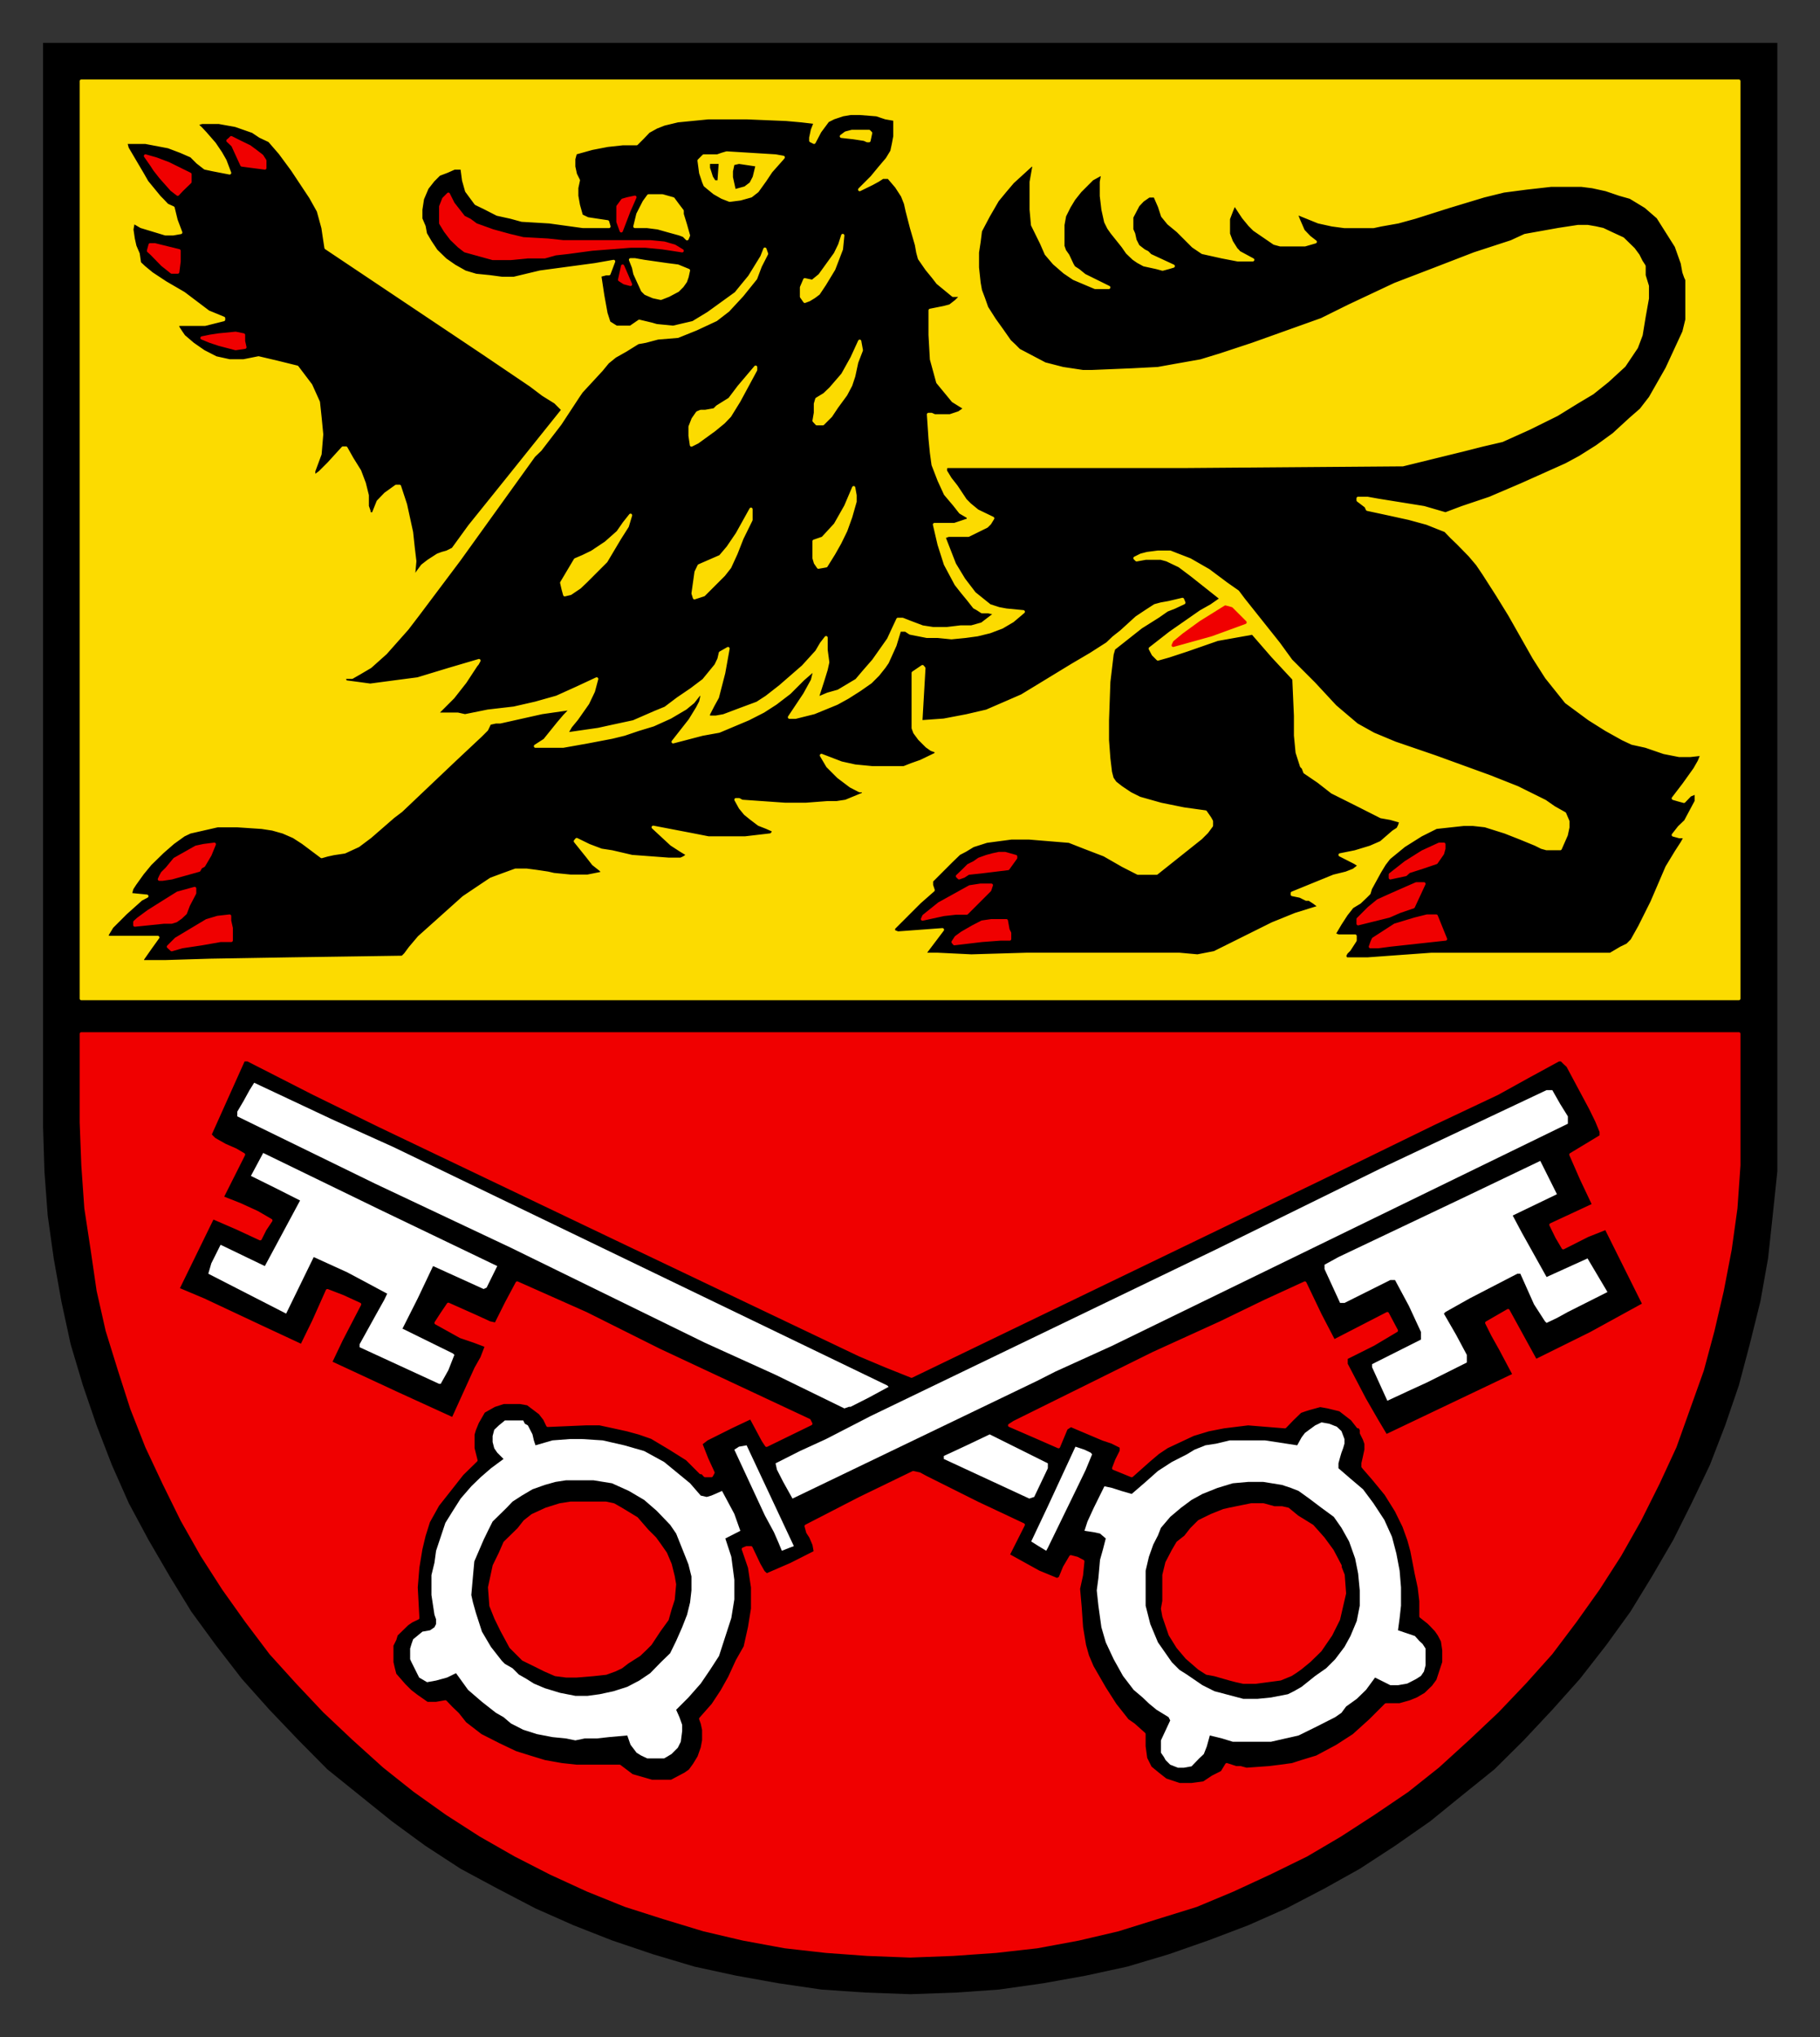 <?xml version="1.0" encoding="UTF-8"?>
<svg version="1.0" viewBox="0 0 424.57 475.03" xmlns="http://www.w3.org/2000/svg">
<rect x="0" y="0" width="424.57" height="475.03" fill="#333333" stroke="none"/>
<defs>
<clipPath id="a">
<path d="m354.48 718.32h63.71v-71.64h-63.71v71.64z"/>
</clipPath>
<clipPath id="b">
<path d="m354.48 718.32h63.71v-71.64h-63.71v71.64z"/>
</clipPath>
<clipPath id="c">
<path d="m354.48 210.24h63.71v-71.64h-63.71v71.64z"/>
</clipPath>
<clipPath id="d">
<path d="m354.48 210.24h63.71v-71.64h-63.71v71.64z"/>
</clipPath>
</defs>
<g transform="translate(-110.31 -77.675)">
<g transform="matrix(5.097 0 0 5.097 -1770.2 -282.41)">
<g transform="matrix(1.25 0 0 1.25 -72.322 -100.78)" clip-path="url(#d)">
<path d="m354.59 138.71h63.5v39.68 1.62l-0.17 1.62-0.17 1.57-0.28 1.57-0.39 1.57-0.4 1.51-0.5 1.46-0.56 1.45-0.67 1.4-0.67 1.34-0.78 1.34-0.79 1.29-0.89 1.23-0.96 1.23-1.01 1.13-1.05 1.12-1.07 1.06-1.18 0.95-1.17 0.95-1.29 0.9-1.29 0.84-1.29 0.72-1.4 0.73-1.4 0.62-1.45 0.55-1.46 0.51-1.51 0.45-1.52 0.33-1.56 0.28-1.62 0.23-1.57 0.11-1.68 0.06-1.63-0.06-1.62-0.11-1.57-0.23-1.56-0.28-1.52-0.33-1.51-0.45-1.51-0.51-1.4-0.55-1.4-0.62-1.4-0.73-1.34-0.72-1.29-0.84-1.23-0.9-2.36-1.9-1.05-1.06-1.07-1.12-1.01-1.13-0.95-1.23-0.9-1.23-0.79-1.29-0.78-1.34-0.72-1.34-0.62-1.4-0.56-1.45-0.5-1.46-0.45-1.51-0.34-1.57-0.28-1.57-0.22-1.57-0.12-1.62-0.05-1.62v-39.68z" fill-rule="evenodd"/>
</g>
<g transform="matrix(1.25 0 0 1.25 -72.322 -100.78)" clip-path="url(#c)">
<path d="m358.23 172.34v0h0.84v0l1.63-0.05 2.96-0.05 4.09-0.06v0l0.11-0.11 0.17-0.23 0.33-0.39v0l1.63-1.46v0l0.67-0.45v0l0.33-0.22 0.46-0.17 0.44-0.16h0.4v0l0.38 0.05 0.4 0.06v0l0.22 0.05v0l0.61 0.06h0.63v0l0.55-0.11-0.05-0.11v0l-0.29-0.23-0.21-0.27-0.45-0.56 0.05-0.06v0l0.45 0.22 0.45 0.17v0l0.39 0.06v0l0.73 0.17v0l1.34 0.1v0h0.45v0l0.11-0.05 0.17-0.11v0l-0.28-0.17-0.34-0.22v0l-0.67-0.62v0l1.46 0.28v0l0.56 0.11v0h0.44v0h0.91l0.94-0.11v0l0.06-0.05 0.05-0.11v0l-0.27-0.12-0.28-0.11v0l-0.29-0.22-0.21-0.17-0.18-0.22-0.16-0.29v0h0.11l0.11 0.06v0l1.57 0.11h0.78l0.79-0.06v0h0.33l0.33-0.05v0l0.68-0.28v0l-0.06-0.11h-0.11v0l-0.33-0.17v0l-0.45-0.34-0.39-0.39v0l-0.23-0.39v0l0.73 0.28v0l0.5 0.11 0.62 0.06h0.61 0.56v0l0.28-0.11 0.34-0.12 0.56-0.27v-0.11 0l-0.17-0.06-0.17-0.12v0l-0.27-0.27-0.17-0.23-0.06-0.16v0-0.45-0.57-1 0l0.34-0.23v0l0.05 0.06v0l-0.11 1.9v0 0.06 0l0.84-0.06 0.84-0.16v0l0.73-0.17 0.67-0.29v0l0.62-0.27v0l0.56-0.34v0l1.28-0.78v0l0.68-0.4 0.61-0.39v0l0.23-0.22 0.28-0.22v0l0.56-0.51 0.33-0.22 0.34-0.22v0l0.22-0.06 0.28-0.05 0.51-0.12v0l0.05 0.12v0l-0.34 0.16-0.28 0.11v0l-0.33 0.23v0l-0.62 0.39v0l-1 0.79v0l-0.06 0.21v0l-0.12 1.01-0.05 1.4v0.73l0.05 0.67 0.06 0.5 0.06 0.23 0.11 0.16 0.23 0.18v0l0.33 0.22 0.34 0.17 0.78 0.22 0.84 0.17 0.79 0.11v0l0.16 0.23v0l0.06 0.11v0.16 0l-0.17 0.23-0.22 0.22v0l-1.62 1.29v0h-0.68v0l-0.55-0.28v0l-0.68-0.39-0.73-0.28v0l-0.56-0.22-1.46-0.12h-0.66v0l-0.9 0.12v0l-0.5 0.16-0.28 0.17-0.23 0.12v0l-0.28 0.27-0.73 0.73v0 0.16l0.06 0.18v0l-0.5 0.44-0.51 0.51v0l-0.44 0.44v0.12l0.16 0.06v0l1.63-0.12v0l-0.68 0.9v0h0.51l1.23 0.06 2.01-0.06v0h1.74v0h2.69v0h1.18v0l0.66 0.06v0l0.62-0.12v0l2.13-1.06v0l0.84-0.34 0.9-0.28v0l-0.23-0.17-0.17-0.11h-0.11v0l-0.22-0.11-0.29-0.06v-0.05 0l1.52-0.62v0l0.45-0.11 0.28-0.11 0.22-0.17v0l-0.17-0.11v0l-0.55-0.28v0l0.55-0.11 0.56-0.17v0l0.39-0.17v0l0.45-0.39v0l0.17-0.11 0.06-0.12 0.05-0.16v0l-0.39-0.11-0.34-0.06v0l-0.89-0.45-0.9-0.45v0l-0.5-0.39-0.5-0.34v0l-0.06-0.16-0.06-0.06v0l-0.16-0.5v0l-0.06-0.62v-0.72l-0.06-1.35v0l-0.78-0.84-0.73-0.84v0l-1.29 0.23v0l-1.12 0.39-0.67 0.22-0.39 0.11v0l-0.17-0.17-0.11-0.21v0l0.73-0.57v0l1.12-0.78v0l0.39-0.22 0.33-0.23v0-0.06 0l-1.06-0.84v0l-0.44-0.33v0l-0.46-0.22v0l-0.22-0.06v0h-0.28-0.28v0l-0.33 0.06v0l-0.06-0.06v0l0.22-0.11 0.23-0.06v0l0.39-0.05h0.45v0l0.28 0.11 0.44 0.17 0.68 0.39v0l0.67 0.5 0.4 0.28 0.21 0.28v0l1.29 1.62v0l0.45 0.62v0l0.39 0.39v0l0.45 0.45v0l0.78 0.84 0.4 0.34 0.39 0.33v0l0.61 0.34 0.79 0.33 1.46 0.5v0l2.01 0.73v0l1.01 0.4 1.01 0.5v0l0.33 0.23 0.39 0.22v0l0.12 0.28v0 0.22l-0.06 0.28-0.22 0.5v0h-0.34-0.16l-0.18-0.05v0l-0.22-0.11v0l-0.56-0.23-0.56-0.22v0l-0.73-0.23-0.45-0.05h-0.33v0l-1.01 0.11v0l-0.56 0.28v0l-0.62 0.39-0.55 0.45v0l-0.17 0.22-0.17 0.28-0.34 0.62v0l-0.05 0.17-0.11 0.11v0l-0.23 0.22-0.28 0.17v0l-0.22 0.28-0.22 0.34-0.23 0.39v0l0.17 0.06h0.22 0.39v0 0.16 0l-0.22 0.34v0l-0.11 0.11v0l-0.06 0.12 0.06 0.11v0h0.39 0.39v0l2.35-0.17v0h1.07 1.12 4.36v0l0.39-0.23 0.23-0.11 0.17-0.17v0l0.28-0.5 0.45-0.9 0.55-1.28v0l0.34-0.56 0.22-0.34 0.12-0.22v0h-0.23l-0.22-0.06v0l0.22-0.28 0.23-0.22v0l0.39-0.73v0-0.34 0l-0.11 0.06-0.12 0.05-0.22 0.23v0l-0.22-0.06-0.17-0.05v0l0.39-0.51 0.4-0.56v0l0.16-0.28 0.11-0.27v0l-0.45 0.05h-0.39v0l-0.56-0.11-0.67-0.23v0l-0.5-0.11v0l-0.34-0.16v0l-0.61-0.34-0.62-0.39v0l-0.84-0.62v0l-0.72-0.9v0l-0.46-0.72v0l-0.89-1.57-0.45-0.73-0.5-0.78v0l-0.23-0.34v0l-0.28-0.33v0l-0.44-0.45-0.23-0.22-0.22-0.23v0l-0.28-0.11-0.4-0.16-0.66-0.18v0l-0.23-0.05-0.5-0.11-0.79-0.17-0.05-0.11v0l-0.29-0.22v0-0.07 0h0.34l0.39 0.07v0l1.68 0.27v0l0.79 0.23v0l0.61-0.23v0l1.01-0.34v0l1.17-0.5v0l1.63-0.73v0l0.5-0.27v0l0.62-0.39v0l0.62-0.45 0.61-0.56v0l0.39-0.34 0.34-0.44v0l0.61-1.07v0l0.62-1.34v0l0.11-0.45v-0.5-0.96 0l-0.05-0.11-0.06-0.17-0.06-0.33v0l-0.22-0.62v0l-0.67-1.06v0l-0.45-0.39-0.56-0.34v0l-0.39-0.11-0.5-0.17-0.5-0.11-0.4-0.05v0h-1.12v0l-0.89 0.1v0l-0.84 0.11-0.73 0.18v0l-1.29 0.39v0l-1.23 0.39-0.62 0.17-0.62 0.11v0l-0.28 0.06v0h-1.06l-0.45-0.06-0.5-0.11v0l-0.84-0.34v0l0.11 0.28 0.17 0.39v0l0.22 0.23 0.22 0.17v0l-0.38 0.11v0h-0.57-0.33l-0.22-0.06v0l-0.73-0.5v0l-0.17-0.17-0.23-0.28-0.33-0.5v0l-0.11 0.27-0.11 0.29v0 0.55 0l0.11 0.29 0.17 0.27v0l0.06 0.06 0.05 0.06v0l0.5 0.27v0h-0.55l-0.57-0.11v0l-0.72-0.16v0l-0.34-0.23v0l-0.56-0.56-0.34-0.28-0.22-0.27v0l-0.11-0.34-0.17-0.39v0h-0.22v0l-0.23 0.16-0.17 0.18-0.23 0.44v0 0.45l0.07 0.16 0.05 0.23v0l0.11 0.22v0l0.22 0.17 0.12 0.06 0.11 0.11v0l0.84 0.39v0l-0.17 0.05-0.22 0.06v0l-0.22-0.06v0l-0.46-0.1-0.22-0.12-0.16-0.11v0l-0.23-0.22-0.16-0.23v0l-0.4-0.5v0l-0.12-0.17-0.11-0.22-0.1-0.45v0l-0.06-0.5v-0.51 0l0.06-0.33v0l-0.4 0.22-0.44 0.44-0.23 0.29-0.17 0.28-0.17 0.34-0.06 0.33v0 0.45 0 0.33 0l0.06 0.17 0.12 0.17 0.16 0.34v0l0.06 0.1 0.17 0.11 0.22 0.18v0l0.89 0.44v0h-0.5v0l-0.78-0.33v0l-0.34-0.23-0.38-0.33v0l-0.29-0.34-0.17-0.39v0l-0.33-0.67v0l-0.05-0.56v-0.56 0-0.45 0l0.11-0.62v0h-0.11v0l-0.68 0.62-0.28 0.33-0.28 0.34v0l-0.33 0.57-0.29 0.55v0l-0.05 0.4v0l-0.06 0.39v0 0.55l0.06 0.56v0l0.05 0.28 0.11 0.29v0l0.12 0.34v0l0.28 0.44 0.28 0.39v0l0.28 0.4 0.17 0.16 0.17 0.17v0l0.95 0.5v0l0.66 0.17 0.73 0.11v0h0.34v0l1.45-0.06v0l0.96-0.05v0l0.61-0.11v0l0.96-0.17v0l0.72-0.22v0l1.18-0.39v0l2.52-0.9v0l1.01-0.5v0l1.68-0.79v0l1.46-0.56 1.45-0.56v0l1.35-0.44v0l0.5-0.23v0l1.23-0.22v0l0.72-0.11v0h0.34l0.29 0.05 0.27 0.06 0.34 0.16v0l0.39 0.18v0l0.39 0.38v0l0.17 0.23v0l0.11 0.22 0.11 0.17v0 0.34 0l0.12 0.39v0 0.45l-0.12 0.67-0.11 0.67-0.17 0.45v0l-0.45 0.67v0l-0.61 0.56v0l-0.55 0.44-0.57 0.34v0l-0.73 0.45v0l-1.01 0.5-1 0.45v0l-0.73 0.17-0.67 0.17v0l-2.24 0.55v0h-0.23v0l-7.78 0.06h-8.68v0l-0.05 0.06v0.11 0l0.17 0.28 0.22 0.28v0l0.34 0.51v0l0.16 0.16 0.28 0.23 0.56 0.27v0l-0.11 0.18-0.11 0.11v0l-0.67 0.33v0h-0.45-0.28l-0.17 0.06v0l0.39 1v0l0.34 0.56 0.39 0.51v0l0.56 0.45v0l0.34 0.11 0.27 0.05 0.62 0.06v0l-0.39 0.33-0.39 0.23v0l-0.45 0.17v0l-0.45 0.11-0.44 0.06-0.51 0.05-0.5-0.05v0h-0.4v0l-0.61-0.12v0l-0.17-0.11h-0.11-0.11v0l-0.17 0.56-0.28 0.62v0l-0.11 0.16v0l-0.23 0.29v0l-0.27 0.27-0.4 0.28-0.44 0.28-0.4 0.22v0l-0.83 0.34v0l-0.68 0.17v0h-0.22v0l0.56-0.84v0l0.28-0.51v0l0.11-0.44v0l-0.45 0.39v0l-0.5 0.5-0.51 0.39v0l-0.45 0.29-0.55 0.28-1.07 0.45v0l-0.61 0.11-1.07 0.28v0l0.62-0.79 0.27-0.44 0.12-0.23 0.06-0.28v0h-0.12v0l-0.22 0.28-0.28 0.23v0l-0.56 0.33-0.62 0.28v0l-0.56 0.17v0l-0.5 0.17-0.45 0.11v0l-0.89 0.17v0l-0.9 0.16v0h-0.5-0.51v0l0.34-0.22v0l0.5-0.62 0.23-0.27 0.27-0.28v0l-1.11 0.16-1.52 0.34v0h-0.16l-0.23 0.05v0l-0.11 0.23-0.22 0.22v0l-0.96 0.9v0l-1.95 1.85v0l-0.29 0.22v0l-0.84 0.73-0.44 0.33-0.5 0.23v0l-0.4 0.06v0l-0.23 0.05-0.21 0.06v0l-0.68-0.51v0l-0.34-0.22-0.39-0.17-0.39-0.11-0.39-0.06v0l-0.9-0.06v0h-0.72v0l-0.79 0.18v0l-0.22 0.05-0.23 0.11-0.39 0.28v0l-0.39 0.34-0.45 0.44v0l-0.28 0.34-0.28 0.39v0l-0.11 0.17-0.06 0.22v0l0.61 0.06v0l-0.21 0.11v0l-0.57 0.51-0.5 0.5v0l-0.17 0.28v0 0.11 0h0.95 0.9v0l-0.28 0.39-0.28 0.4v0 0.1 0zm16.57-25.51v0l0.68-0.12-0.17 0.45v0h-0.11v0l-0.23 0.06v0l0.11 0.73 0.12 0.66v0l0.11 0.34v0l0.27 0.17h0.52v0l0.32-0.22v0l0.46 0.11v0l0.17 0.05v0l0.61 0.06v0l0.73-0.17v0l0.56-0.34v0l1.01-0.73v0l0.22-0.27 0.28-0.34 0.45-0.73v0l0.11-0.28 0.06 0.17v0l-0.23 0.45-0.17 0.45v0l-0.5 0.62-0.51 0.55v0l-0.44 0.34v0l-0.73 0.34-0.67 0.27v0l-0.73 0.06-0.45 0.12-0.28 0.05v0l-0.45 0.28-0.39 0.22v0l-0.27 0.22-0.23 0.28v0l-0.73 0.79v0l-0.11 0.16v0l-0.67 1.02v0l-0.73 0.95v0l-0.23 0.22v0l-2.74 3.81-1.51 2.01v0l-0.39 0.51v0l-0.79 0.89v0l-0.56 0.5-0.39 0.23-0.28 0.16v0h-0.27v0 0.11l0.05 0.06v0l0.45 0.06 0.44 0.06v0l0.9-0.12 0.84-0.11v0l1.12-0.34v0l1.12-0.33v0l-0.06 0.11-0.05 0.06v0l-0.4 0.61-0.44 0.56v0l-0.62 0.62v0h0.22 0.23v0h0.34l0.27 0.06v0l0.84-0.17v0l0.95-0.11v0l0.79-0.18 0.78-0.22 0.73-0.33 0.73-0.34v0l-0.12 0.45v0l-0.21 0.44v0l-0.4 0.57-0.23 0.28-0.16 0.28v0l1.18-0.17v0l0.5-0.11v0l0.79-0.17v0l0.78-0.34v0l0.39-0.16v0l0.45-0.34 0.5-0.34v0l0.45-0.34v0l0.45-0.55v0l0.11-0.23 0.05-0.22v0l0.28-0.16v0l-0.16 0.89-0.23 0.89v0l-0.16 0.29-0.17 0.33v0 0.11 0h0.28l0.28-0.05v0l0.61-0.23 0.62-0.23v0l0.34-0.22 0.5-0.39 0.84-0.73v0l0.5-0.55v0l0.17-0.29 0.17-0.22v0 0.45l0.06 0.45v0l-0.06 0.27-0.12 0.39-0.22 0.68v0l0.4-0.17 0.39-0.11v0l0.67-0.4v0l0.28-0.33 0.34-0.39 0.55-0.78v0l0.18-0.39 0.16-0.34v0h0.17l0.28 0.11 0.45 0.17v0l0.39 0.06h0.5l0.5-0.06h0.4v0l0.39-0.11v0l0.51-0.39v0l-0.28-0.06h-0.23v0l-0.17-0.11-0.11-0.06-0.22-0.28v0l-0.23-0.28-0.22-0.28-0.39-0.73-0.23-0.72-0.17-0.73v0h0.34v0h0.39v0l0.51-0.17v0-0.11 0l-0.29-0.17-0.22-0.28v0l-0.33-0.39v0l-0.23-0.5v0l-0.22-0.57v0l-0.06-0.44-0.05-0.51-0.06-0.89v0h0.11l0.11 0.05v0h0.57v0l0.33-0.11v0l0.23-0.16v0l-0.45-0.28v0l-0.56-0.68v0l-0.23-0.84v0l-0.05-0.89v-0.9 0l0.5-0.1v0l0.23-0.06v0l0.22-0.17 0.22-0.22v0h-0.33v0l-0.56-0.46-0.17-0.22-0.23-0.28v0l-0.27-0.39v0l-0.06-0.22-0.05-0.28v0l-0.18-0.62-0.16-0.62v0l-0.06-0.27-0.11-0.28v0l-0.22-0.34-0.29-0.34h-0.22v0l-0.17 0.11-0.22 0.12-0.45 0.22v0l0.45-0.45v0l0.28-0.34 0.28-0.33v0l0.17-0.28v0l0.06-0.28 0.05-0.27v-0.29-0.33 0l-0.34-0.06-0.33-0.11v0l-0.62-0.05h-0.33l-0.29 0.05v0l-0.33 0.11v0l-0.22 0.11v0l-0.29 0.39-0.21 0.4v0l-0.12-0.06v-0.11l0.06-0.28v0l0.11-0.28v0l-0.51-0.06-0.56-0.05-1.45-0.06h-1.4l-1.12 0.11v0l-0.5 0.12v0l-0.28 0.11v0l-0.29 0.16-0.22 0.23v0l-0.22 0.22v0h-0.51l-0.55 0.06v0l-0.57 0.11-0.61 0.17v0l-0.06 0.22v0.28l0.06 0.28 0.11 0.22v0l-0.06 0.28v0.29 0l0.06 0.34 0.11 0.39v0l0.23 0.11v0l0.33 0.05 0.4 0.06v0l0.05 0.17v0h-0.95v0l-1.23-0.17v0l-1.01-0.06v0l-0.4-0.11-0.5-0.11-0.45-0.23-0.33-0.16v0l-0.34-0.46v0l-0.11-0.39-0.06-0.45v0h-0.28l-0.27 0.12-0.29 0.11-0.22 0.22v0l-0.22 0.28-0.17 0.4-0.06 0.39v0.34 0l0.12 0.28v0l0.05 0.27v0l0.17 0.29v0l0.22 0.33 0.34 0.33 0.33 0.23 0.39 0.22v0l0.4 0.12 0.5 0.05 0.45 0.06h0.44v0l0.96-0.23v0l2.01-0.27v0zm21.17 13.93v0l1.4-0.39 1.23-0.45-0.5-0.5v0l-0.22-0.06v0l-0.9 0.56v0l-0.62 0.45v0l-0.34 0.28v0l-0.05 0.11v0zm-27.83-2.41v0l0.17-0.27 0.17-0.23v0l0.22-0.17v0l0.34-0.22 0.16-0.06 0.18-0.05v0l0.22-0.11v0l0.61-0.84 1.4-1.74 2.02-2.52v0l-0.28-0.28v0l-0.45-0.28-0.45-0.34v0l-1.73-1.17v0l-5.77-3.86v0l-0.06-0.39-0.05-0.34v0l-0.17-0.62-0.28-0.5v0l-0.67-1.01-0.45-0.61-0.39-0.45v0l-0.34-0.16-0.27-0.18v0l-0.63-0.22-0.61-0.11v0h-0.45-0.17l-0.22 0.06v0l0.17 0.16 0.16 0.17v0l0.34 0.39 0.23 0.34 0.16 0.28 0.17 0.45v0l-0.62-0.12v0l-0.28-0.06v0l-0.27-0.21-0.23-0.23v0l-0.39-0.17-0.45-0.17-0.84-0.16v0h-0.33-0.4v0l0.06 0.22 0.56 0.95v0l0.16 0.28v0l0.46 0.56v0l0.11 0.11v0l0.17 0.18 0.22 0.1v0l0.11 0.45 0.17 0.45v0l-0.28 0.05h-0.28v0l-0.89-0.27v0l-0.29-0.17v0l-0.05 0.28 0.05 0.34v0l0.06 0.27 0.12 0.28v0l0.05 0.34v0l0.17 0.16 0.28 0.23 0.5 0.33v0l0.67 0.39v0l0.45 0.34v0l0.45 0.34 0.56 0.23v0.05 0l-0.68 0.17v0h-0.5-0.5v0 0.11 0l0.11 0.17 0.11 0.16v0l0.34 0.29 0.39 0.27v0l0.45 0.23 0.5 0.11v0h0.51v0l0.55-0.11v0l0.68 0.16 0.73 0.18v0l0.5 0.66v0l0.28 0.62v0l0.06 0.56 0.06 0.62v0l-0.06 0.72v0l-0.23 0.62v0 0.22 0l0.23-0.17 0.33-0.33 0.51-0.56v0h0.11v0l0.22 0.39 0.28 0.45 0.17 0.45 0.11 0.44v0 0.4 0l0.06 0.17v0.05 0l0.05 0.06h0.11v0l0.18-0.45v0l0.27-0.28 0.39-0.28h0.12v0l0.22 0.67v0l0.22 1.01 0.06 0.56 0.06 0.5v0l-0.06 0.67v0zm-12.15 15.34v-33.58h60.69v33.58h-60.69zm21.28-29.38v0l0.39 0.11v0l0.17 0.23 0.16 0.21v0 0.12 0l0.12 0.39 0.11 0.39v0l-0.05 0.12v0l-0.12-0.12-0.16-0.06v0l-0.4-0.11-0.39-0.11-0.39-0.05h-0.45v0l0.11-0.45v0l0.23-0.45 0.16-0.22v0h0.17 0.34v0zm-1.01 2.85v0l-0.05-0.23-0.11-0.28v0h0.16v0l0.34 0.06v0l0.84 0.12 0.39 0.05 0.39 0.16v0l-0.05 0.23-0.06 0.17-0.12 0.17-0.16 0.16v0l-0.34 0.18-0.28 0.11-0.28-0.06-0.28-0.12v0l-0.11-0.11v0l-0.28-0.61v0zm2.18 11.86v0l-0.05-0.16v0l0.11-0.78v0l0.11-0.23v0l0.78-0.34v0l0.28-0.33 0.34-0.5 0.5-0.9v0 0.39 0l-0.33 0.67v0l-0.22 0.56-0.23 0.5v0l-0.22 0.28-0.73 0.73v0l-0.34 0.11v0zm-4.75-0.11v0l-0.06-0.22-0.05-0.22v0l0.5-0.84v0l0.28-0.12 0.33-0.16v0l0.51-0.34 0.44-0.39v0l0.23-0.33 0.23-0.29v0l-0.12 0.4-0.28 0.44-0.5 0.84v0l-0.73 0.73v0l-0.23 0.22v0l-0.34 0.23v0l-0.21 0.05v0zm9.29-1.01v0l-0.11-0.16v0l-0.05-0.17v-0.22-0.4 0l0.32-0.11v0l0.46-0.5v0l0.38-0.67 0.29-0.68v0l0.05 0.28v0.23 0l-0.16 0.56v0l-0.18 0.5-0.22 0.45-0.22 0.39-0.28 0.45v0l-0.28 0.05v0zm-4.65-4.47v0l-0.05-0.34v-0.33 0l0.11-0.28 0.16-0.23v0l0.12-0.05h0.16l0.34-0.06v0l0.11-0.11v0l0.45-0.28v0l0.34-0.45v0l0.61-0.72v0.1 0l-0.61 1.13v0l-0.34 0.55v0l-0.22 0.23-0.34 0.28-0.62 0.45v0l-0.22 0.11v0zm4.59-0.78v0l-0.1-0.11v0l0.05-0.29v-0.33 0l0.05-0.17v0l0.28-0.17 0.23-0.22v0l0.44-0.51 0.34-0.61v0l0.28-0.61v0l0.06 0.33v0l-0.17 0.44v0l-0.11 0.51-0.11 0.33-0.18 0.34-0.33 0.45v0l-0.22 0.33-0.29 0.29v0h-0.22v0zm-0.44-4.48v0l-0.12-0.17v0-0.34l0.12-0.28v0l0.28 0.06v0l0.27-0.22v0l0.57-0.79v0l0.16-0.33 0.11-0.34v0l-0.05 0.5v0l-0.28 0.73v0l-0.34 0.56v0l-0.22 0.33-0.16 0.12-0.18 0.11v0l-0.16 0.06v0zm-0.84-5.21v0l-0.4 0.45v0l-0.22 0.33-0.28 0.39v0l-0.23 0.18v0l-0.39 0.11-0.39 0.05v0l-0.28-0.11v0l-0.28-0.16-0.22-0.18v0l-0.12-0.1v0l-0.05-0.12-0.11-0.33v0l-0.06-0.45v0l0.17-0.17v0h0.23 0.27v0l0.17-0.06 0.17-0.05v0l1.79 0.11v0l0.28 0.05v0l-0.05 0.06v0zm-1.74 1.17v0l0.4-0.11v0l0.21-0.16 0.12-0.23 0.11-0.45v0l-0.67-0.1v0l-0.22 0.05v0l-0.06 0.28v0.22l0.11 0.5v0zm-0.73-0.33v0h0.17v0l0.05-0.72v0h-0.22-0.22v0 0.21l0.06 0.18 0.05 0.16 0.11 0.17v0zm5.49-1.56v0l-0.39-0.06-0.45-0.05v0l0.16-0.12 0.23-0.06v0h0.28 0.34l0.06 0.06v0l-0.06 0.28v0h-0.06l-0.11-0.05v0z" fill="#fcdb00" fill-rule="evenodd" stroke="#fcdb00" stroke-linecap="round" stroke-linejoin="round" stroke-miterlimit="10" stroke-width=".12"/>
<path d="m398.54 199.32h0.51l0.5-0.05 0.62-0.12 0.22-0.11 0.28-0.16 0.5-0.4 0.4-0.28 0.33-0.33 0.34-0.45 0.22-0.4 0.23-0.55 0.11-0.56v-0.56l-0.06-0.62-0.11-0.55-0.22-0.62-0.28-0.5-0.28-0.4-0.45-0.33-0.45-0.34-0.39-0.28-0.28-0.11-0.33-0.11-0.68-0.11h-0.56l-0.56 0.05-0.56 0.17-0.55 0.22-0.4 0.22-0.39 0.29-0.39 0.33-0.34 0.4-0.11 0.28-0.17 0.33-0.16 0.45-0.12 0.51v0.66 0.62l0.17 0.67 0.28 0.67 0.51 0.73 0.28 0.28 0.27 0.17 0.57 0.39 0.44 0.22 1.06 0.28zm-2.4 2.52-0.28-0.11-0.17-0.17-0.06-0.11-0.11-0.16v-0.23-0.22l0.34-0.73-0.06-0.12-0.44-0.27-0.28-0.23-0.23-0.22-0.33-0.28-0.39-0.51-0.34-0.61-0.29-0.62-0.16-0.55-0.11-0.79-0.06-0.56 0.06-0.45 0.06-0.67 0.11-0.39 0.1-0.39-0.21-0.18-0.23-0.05-0.34-0.05 0.11-0.34 0.23-0.5 0.39-0.79 0.28 0.06 0.34 0.11 0.38 0.11 0.51-0.44 0.45-0.4 0.51-0.33 0.55-0.28 0.28-0.17 0.4-0.16 0.39-0.06 0.5-0.12h1.29l1.18 0.18 0.16-0.29 0.12-0.16 0.16-0.12 0.22-0.16 0.23-0.11 0.28 0.05 0.28 0.11 0.17 0.16 0.11 0.29v0.17l-0.05 0.17-0.06 0.16-0.05 0.17-0.06 0.22v0.18l0.44 0.38 0.46 0.39 0.38 0.51 0.4 0.61 0.28 0.62 0.16 0.61 0.12 0.63 0.05 0.61v0.67l-0.05 0.45-0.06 0.45 0.62 0.21 0.16 0.18 0.12 0.11 0.11 0.17v0.17 0.22 0.22l-0.06 0.23-0.11 0.16-0.17 0.11-0.33 0.17-0.34 0.06h-0.28l-0.56-0.28-0.33 0.45-0.34 0.33-0.39 0.28-0.17 0.23-0.23 0.16-0.67 0.34-0.67 0.33-1.01 0.23h-1.4l-0.39-0.12-0.45-0.11-0.11 0.4-0.11 0.28-0.17 0.16-0.28 0.29-0.28 0.05h-0.22z" fill="#fff" fill-rule="evenodd"/>
<path d="m371.5 198.04 0.28 0.16 0.23 0.23 0.28 0.16 0.27 0.17 0.4 0.17 0.56 0.17 0.56 0.11h0.45l0.44-0.06 0.51-0.11 0.5-0.16 0.44-0.23 0.4-0.27 0.39-0.4 0.34-0.33 0.22-0.45 0.22-0.5 0.18-0.46 0.11-0.45 0.05-0.44v-0.51l-0.11-0.44-0.11-0.28-0.34-0.85-0.22-0.32-0.22-0.23-0.28-0.29-0.45-0.39-0.56-0.33-0.62-0.28-0.68-0.11h-0.61-0.39l-0.39 0.06-0.39 0.11-0.45 0.16-0.39 0.23-0.34 0.22-0.22 0.23-0.51 0.5-0.17 0.34-0.16 0.33-0.34 0.79-0.05 0.55-0.06 0.68 0.06 0.27 0.11 0.39 0.22 0.68 0.33 0.56 0.4 0.51 0.11 0.11zm5.21 3.46-0.23-0.11-0.16-0.1-0.22-0.29-0.12-0.34-0.67 0.06-0.45 0.05h-0.44l-0.34 0.07-0.34-0.07-0.5-0.05-0.57-0.11-0.5-0.16-0.45-0.23-0.27-0.23-0.28-0.16-0.51-0.4-0.51-0.44-0.44-0.61-0.33 0.16-0.4 0.11-0.33 0.06-0.29-0.17-0.28-0.56-0.05-0.11v-0.22-0.17l0.05-0.17 0.06-0.17 0.34-0.28 0.28-0.05 0.16-0.11 0.06-0.12v-0.17l-0.06-0.17-0.11-0.72v-0.73l0.11-0.45 0.06-0.44 0.34-1.02 0.28-0.45 0.28-0.44 0.39-0.45 0.34-0.33 0.38-0.33 0.46-0.34-0.23-0.23-0.11-0.16-0.06-0.23v-0.22l0.06-0.23 0.17-0.16 0.22-0.18h0.17 0.16 0.34l0.06 0.12 0.11 0.06 0.17 0.33 0.05 0.22 0.06 0.18 0.62-0.18 0.66-0.05h0.4l0.78 0.05 0.79 0.18 0.73 0.21 0.73 0.4 0.95 0.78 0.39 0.45 0.22 0.05 0.17-0.05 0.39-0.17 0.45 0.84 0.22 0.62-0.55 0.28 0.22 0.67 0.11 0.84v0.72l-0.11 0.68-0.45 1.39-0.33 0.51-0.34 0.5-0.45 0.51-0.45 0.45 0.12 0.27 0.1 0.28v0.23l-0.05 0.39-0.11 0.22-0.23 0.23-0.27 0.16h-0.62z" fill="#fff" fill-rule="evenodd"/>
<path d="m381.64 193.9 0.28-0.11 0.16-0.06-1.73-3.69-0.28 0.05-0.17 0.11 1.12 2.41 0.33 0.61 0.17 0.39 0.12 0.29z" fill="#fff" fill-rule="evenodd"/>
<path d="m391.32 193.9 0.06-0.11 1.12-2.3 0.27-0.56 0.23-0.56-0.05-0.06-0.23-0.11-0.33-0.11-1.01 2.18-0.61 1.29 0.27 0.17 0.28 0.17z" fill="#fff" fill-rule="evenodd"/>
<path d="m382.03 191.99 8.96-4.31 0.67-0.34 2.07-0.94 16.69-8.13v-0.27l-0.28-0.45-0.29-0.51h-0.21l-6.06 2.86-6.04 2.97-12.65 6.1-1.63 0.84-0.96 0.44-0.89 0.45 0.05 0.23 0.23 0.45 0.34 0.61z" fill="#fff" fill-rule="evenodd"/>
<path d="m390.7 191.99 0.18-0.06 0.5-1.05v-0.18l-2.13-1.06-0.84 0.4-0.84 0.39v0.11l3.13 1.45z" fill="#fff" fill-rule="evenodd"/>
<path d="m383.93 188.69 0.17-0.06h0.06l0.67-0.34 0.72-0.39-0.05-0.05-18.09-8.73-2.24-1.01-2.85-1.34-0.17 0.27-0.22 0.4-0.23 0.39v0.17l5.04 2.46 4.98 2.35 7.11 3.48 2.58 1.17 2.52 1.23z" fill="#fff" fill-rule="evenodd"/>
<path d="m403.81 188.41 0.73-0.34 0.72-0.33 1.46-0.73v-0.28l-0.39-0.73-0.45-0.78 0.06-0.06 0.89-0.5 1.74-0.9h0.11l0.5 1.12 0.4 0.62 0.06 0.06 0.38-0.18 0.4-0.22 1.45-0.73-0.73-1.23-1.5 0.68-0.91-1.63-0.33-0.62 1.62-0.78-0.61-1.22-2.8 1.34-4.59 2.18-0.51 0.28v0.16l0.57 1.24h0.16l1.68-0.84h0.17l0.51 0.95 0.44 0.95v0.17 0.11l-1.79 0.9v0.11l0.56 1.23z" fill="#fff" fill-rule="evenodd"/>
<path d="m369.09 187.79h0.06l0.28-0.5 0.22-0.56-0.05-0.05-1.85-0.91 0.56-1.11 0.56-1.18 1.85 0.84 0.11-0.05 0.39-0.79-4.31-2.07-4.26-2.07-0.45 0.84 0.91 0.45 0.89 0.45-1.29 2.4-1.62-0.78-0.34 0.68-0.11 0.38 2.85 1.46 1.01-2.07 1.23 0.56 1.46 0.78-0.11 0.23-0.28 0.5-0.62 1.12v0.11l2.91 1.34z" fill="#fff" fill-rule="evenodd"/>
<path d="m375.76 145.59 0.28-0.73 0.22-0.5v0l-0.28 0.06-0.17 0.05-0.17 0.23v0.28 0 0.28l0.12 0.33v0z" fill="#f00000" stroke="#f00000" stroke-linecap="round" stroke-linejoin="round" stroke-miterlimit="10" stroke-width=".12"/>
<path d="m375.7 147.38v0l0.17 0.11 0.23 0.06v0l-0.12-0.28v0l-0.17-0.39-0.11 0.5z" fill="#f00000" stroke="#f00000" stroke-linecap="round" stroke-linejoin="round" stroke-miterlimit="10" stroke-width=".12"/>
<path d="m395.97 160.76v0l1.4-0.39 1.23-0.45-0.5-0.5v0l-0.22-0.06v0l-0.9 0.56v0l-0.62 0.45v0l-0.34 0.28v0l-0.05 0.11v0z" fill="#f00000" fill-rule="evenodd" stroke="#f00000" stroke-linecap="round" stroke-linejoin="round" stroke-miterlimit="10" stroke-width=".12"/>
<path d="m359.3 171.9v0l-0.12-0.11v0l0.28-0.28v0l1.12-0.67v0l0.4-0.12 0.44-0.05v0 0.17l0.06 0.27v0.45 0h-0.39l-0.68 0.12-0.73 0.11-0.38 0.11v0z" fill="#f00000" fill-rule="evenodd" stroke="#f00000" stroke-linecap="round" stroke-linejoin="round" stroke-miterlimit="10" stroke-width=".12"/>
<path d="m403.19 171.79v0l0.06-0.17 0.05-0.11v0l0.79-0.51v0l0.73-0.22 0.44-0.11h0.34v0l0.34 0.84v0l-2.02 0.22v0l-0.45 0.06h-0.28v0z" fill="#f00000" fill-rule="evenodd" stroke="#f00000" stroke-linecap="round" stroke-linejoin="round" stroke-miterlimit="10" stroke-width=".12"/>
<path d="m387.96 171.68v0l-0.05-0.06v0l0.11-0.17v0l0.22-0.16 0.4-0.23 0.33-0.17 0.34-0.05v0h0.28 0.27v0l0.06 0.33v0l0.06 0.12v0.22 0h-0.34l-0.67 0.05-1.01 0.12v0z" fill="#f00000" fill-rule="evenodd" stroke="#f00000" stroke-linecap="round" stroke-linejoin="round" stroke-miterlimit="10" stroke-width=".12"/>
<path d="m357.95 171v0-0.11l0.12-0.11 0.38-0.28 0.62-0.39v0l0.45-0.28v0l0.62-0.17v0 0.17 0l-0.23 0.44-0.11 0.29-0.17 0.16v0l-0.17 0.12-0.16 0.05v0h-0.28v0l-1.07 0.11v0z" fill="#f00000" fill-rule="evenodd" stroke="#f00000" stroke-linecap="round" stroke-linejoin="round" stroke-miterlimit="10" stroke-width=".12"/>
<path d="m402.74 170.95v0-0.17 0l0.4-0.4v0l0.33-0.27 0.51-0.23 0.5-0.22 0.39-0.17v0h0.28v0l-0.39 0.84v0l-0.5 0.17-0.39 0.17v0l-1.13 0.28v0z" fill="#f00000" fill-rule="evenodd" stroke="#f00000" stroke-linecap="round" stroke-linejoin="round" stroke-miterlimit="10" stroke-width=".12"/>
<path d="m386.79 170.78v0l0.05-0.11v0l0.56-0.45v0l1.12-0.62v0l0.39-0.06h0.23 0.17v0l-0.06 0.18v0l-0.84 0.84v0h-0.39l-0.45 0.05-0.78 0.17v0z" fill="#f00000" fill-rule="evenodd" stroke="#f00000" stroke-linecap="round" stroke-linejoin="round" stroke-miterlimit="10" stroke-width=".12"/>
<path d="m358.96 169.32v0h-0.11v0l0.05-0.11 0.06-0.11 0.17-0.17v0l0.28-0.34v0l0.78-0.44v0l0.28-0.06 0.39-0.05v0l-0.16 0.39-0.23 0.39v0l-0.11 0.06-0.06 0.11v0l-1 0.28v0l-0.34 0.05v0z" fill="#f00000" fill-rule="evenodd" stroke="#f00000" stroke-linecap="round" stroke-linejoin="round" stroke-miterlimit="10" stroke-width=".12"/>
<path d="m388.13 169.27-0.06-0.06v0l0.23-0.22 0.17-0.17v0l0.22-0.11 0.17-0.12v0l0.28-0.1 0.22-0.06v0l0.23-0.05h0.22l0.39 0.11v0.05 0l-0.28 0.39v0l-0.9 0.11-0.55 0.06-0.17 0.11-0.17 0.06v0z" fill="#f00000" fill-rule="evenodd" stroke="#f00000" stroke-linecap="round" stroke-linejoin="round" stroke-miterlimit="10" stroke-width=".12"/>
<path d="m403.92 169.27v0-0.12 0l0.56-0.44v0l0.62-0.39 0.61-0.28v0h0.17v0 0.16l-0.05 0.18-0.23 0.33v0l-0.5 0.17-0.5 0.16v0l-0.12 0.11v0l-0.56 0.12v0z" fill="#f00000" fill-rule="evenodd" stroke="#f00000" stroke-linecap="round" stroke-linejoin="round" stroke-miterlimit="10" stroke-width=".12"/>
<path d="m361.98 149.85v0l-0.34 0.05v0l-0.61-0.16-0.33-0.11-0.29-0.12v0l0.29-0.06 0.33-0.05 0.61-0.06v0l0.29 0.06v0 0.23l0.05 0.22v0z" fill="#f00000" fill-rule="evenodd" stroke="#f00000" stroke-linecap="round" stroke-linejoin="round" stroke-miterlimit="10" stroke-width=".12"/>
<path d="m359.3 147.1v0l-0.34-0.27v0l-0.39-0.4v0l-0.12-0.11v0l0.06-0.22h0.17v0l0.89 0.22v0 0.17 0.22l-0.05 0.39h-0.22z" fill="#f00000" fill-rule="evenodd" stroke="#f00000" stroke-linecap="round" stroke-linejoin="round" stroke-miterlimit="10" stroke-width=".12"/>
<path d="m373.35 146.43v0l-0.39 0.11v0h-0.62l-0.62 0.06v0h-0.33-0.34v0l-1.01-0.28v0l-0.22-0.17v0l-0.28-0.27-0.22-0.29-0.17-0.28v-0.45 0-0.16 0l0.11-0.28 0.17-0.17v0l0.17 0.34v0l0.39 0.5v0l0.22 0.11 0.23 0.17 0.61 0.22 0.62 0.17 0.5 0.12v0l0.9 0.05v0l0.56 0.06v0h2.07 1.12l0.51 0.05 0.38 0.11v0l0.28 0.17v0l-0.39-0.06-0.33-0.05v0l-0.62-0.06h-0.55v0l-1.41 0.11-0.89 0.12-0.45 0.05v0z" fill="#f00000" fill-rule="evenodd" stroke="#f00000" stroke-linecap="round" stroke-linejoin="round" stroke-miterlimit="10" stroke-width=".12"/>
<path d="m359.52 144.25v0l-0.22-0.17v0l-0.4-0.45-0.22-0.28-0.11-0.17v0l-0.23-0.33v0l0.39 0.11 0.45 0.17 0.79 0.39v0.28 0l-0.29 0.28-0.16 0.17v0z" fill="#f00000" fill-rule="evenodd" stroke="#f00000" stroke-linecap="round" stroke-linejoin="round" stroke-miterlimit="10" stroke-width=".12"/>
<path d="m362.71 143.29v0l-0.39-0.05-0.45-0.06v0l-0.23-0.5v0l-0.1-0.22-0.18-0.17v0l0.06-0.05 0.06-0.06v0l0.34 0.17 0.33 0.16v0l0.23 0.17 0.22 0.17 0.11 0.17v0.16 0.11 0z" fill="#f00000" fill-rule="evenodd" stroke="#f00000" stroke-linecap="round" stroke-linejoin="round" stroke-miterlimit="10" stroke-width=".12"/>
<path d="m397.09 202.4v0l0.33-0.22 0.34-0.17v0l0.17-0.28v0l0.34 0.11h0.16l0.22 0.06v0l0.84-0.06 0.4-0.05 0.44-0.06v0l0.34-0.11v0l0.56-0.17v0l0.73-0.39 0.62-0.4 0.61-0.55 0.57-0.57v0h0.5v0l0.39-0.11v0l0.27-0.11 0.29-0.17 0.28-0.27v0l0.17-0.23v0l0.22-0.67v0-0.44 0l-0.05-0.34-0.12-0.23-0.11-0.16v0l-0.17-0.18-0.11-0.11-0.28-0.22v0-0.56l-0.06-0.5v0l-0.11-0.51v0l-0.16-0.83v0l-0.11-0.4v0l-0.18-0.5v0l-0.28-0.57-0.38-0.61v0l-0.46-0.56v0l-0.33-0.38v0l-0.05-0.06v-0.12l0.05-0.22 0.06-0.28v-0.22 0l-0.06-0.17-0.11-0.22v0-0.12l-0.06-0.11v0h-0.06v0l-0.22-0.28-0.44-0.34v0l-0.45-0.11-0.28-0.05v0l-0.4 0.11-0.16 0.05-0.17 0.06v0l-0.29 0.28-0.27 0.28v0l-1.35-0.11v0l-0.89 0.11v0l-0.56 0.11-0.56 0.17v0l-0.96 0.45v0l-0.33 0.22-0.33 0.28-0.63 0.56v0l-0.66-0.27v0l0.11-0.29 0.17-0.34v-0.16 0l-0.34-0.17-0.33-0.11v0l-1.18-0.5v0l-0.17 0.11v0l-0.28 0.67v0l-0.89-0.39-0.9-0.39v0l0.17-0.11v0l5.09-2.52v0l2.46-1.12v0l1.63-0.79 1.46-0.67v0l0.56 1.17v0l0.5 0.96v0l1.96-1.01v0l0.33 0.62v0l-0.84 0.5-1 0.5v0.23 0l0.67 1.28 0.45 0.78 0.34 0.57v0l4.7-2.24v0l-0.51-0.96-0.28-0.5-0.22-0.44v0l0.78-0.45v0l1.01 1.84v0l2.02-1 1.95-1.07v0l-1.39-2.79v0l-0.68 0.27-0.89 0.45v0l-0.23-0.39-0.22-0.45 1.57-0.73v0l-0.45-0.95-0.39-0.89v0l1.11-0.67v0-0.17 0l-0.16-0.39-0.22-0.45v0l-0.84-1.57v0l-0.12-0.11-0.11-0.11v0h-0.11v0l-1.12 0.61-1.12 0.62-2.35 1.11v0l-4.14 2.02v0l-14.96 7.22v0l-0.95-0.38v0l-0.95-0.4v0l-8.79-4.19-8.79-4.2v0l-2.41-1.18v0l-2.41-1.23h-0.16v0l-1.23 2.74v0l0.05 0.06 0.11 0.11 0.39 0.22 0.39 0.17 0.29 0.17v0l-0.79 1.57v0l0.68 0.27 0.61 0.28 0.5 0.29v0l-0.22 0.33-0.17 0.34v0l-0.84-0.39-0.9-0.39v0l-1.28 2.62v0l0.95 0.4v0l2.13 1v0l1.46 0.68v0l0.44-0.9v0l0.5-1.12v0l0.57 0.22 0.61 0.28v0l-0.67 1.29-0.4 0.84v0l0.84 0.39 1.57 0.73 2.08 0.95v0l0.84-1.85v0l0.22-0.39 0.17-0.44v0l-0.45-0.17-0.5-0.17-0.9-0.5v0l0.22-0.34 0.23-0.34v0l1.01 0.45 0.5 0.23 0.23 0.05v0l0.39-0.78 0.39-0.73v0l2.52 1.12v0l2.68 1.34v0l5.49 2.57v0l0.06 0.12v0l-1.62 0.79v0l-0.12-0.18v0l-0.45-0.84v0l-0.72 0.34-0.9 0.45v0l-0.22 0.17v0l0.22 0.56 0.23 0.5-0.06 0.11h-0.23v0l-0.1-0.11h-0.06v0l-0.5-0.5v0l-0.62-0.39-0.67-0.4v0l-0.46-0.16v0l-0.44-0.12-0.5-0.11-0.51-0.11h-0.5v0l-1.4 0.06v0l-0.11-0.23-0.17-0.22v0l-0.45-0.34v0l-0.28-0.05h-0.23v0h-0.38l-0.34 0.11v0l-0.39 0.22v0l-0.23 0.4-0.11 0.27-0.05 0.17v0 0.28 0.23l0.11 0.44v0l-0.51 0.5-0.44 0.56-0.45 0.57-0.34 0.61v0l-0.16 0.51-0.12 0.5v0l-0.11 0.67-0.06 0.73v0l0.06 1.12v0l-0.23 0.11-0.16 0.11v0l-0.4 0.39v0l-0.05 0.17v0l-0.11 0.22v0.18 0.44 0l0.05 0.22 0.06 0.23v0l0.34 0.39 0.22 0.22 0.22 0.17 0.4 0.28v0h0.33l0.34-0.06v0l0.22 0.23 0.23 0.22 0.27 0.34v0l0.57 0.44 0.67 0.34v0l0.61 0.29v0l0.51 0.16 0.56 0.17 0.62 0.11 0.55 0.06v0h0.79 0.78v0l0.45 0.34v0l0.73 0.21v0h0.72v0l0.51-0.27v0l0.17-0.12 0.16-0.22v0l0.17-0.28 0.12-0.34 0.05-0.27v-0.39 0l-0.05-0.23-0.06-0.17v0l0.45-0.51 0.33-0.5 0.28-0.5 0.28-0.61v0l0.29-0.51v0l0.16-0.72 0.11-0.68v0-0.78 0l-0.11-0.73-0.23-0.67v0l0.12-0.05h0.16v0l0.29 0.61 0.16 0.28 0.12 0.11v0l0.9-0.39 0.89-0.45v0l-0.05-0.28-0.12-0.28-0.11-0.17-0.06-0.22v0l1.96-1.01 1.96-0.95v0l0.23 0.05 0.22 0.12v0l1.9 0.95v0l1.68 0.79v0l-0.56 1.11v0l1.12 0.62v0l0.68 0.28 0.11-0.06v0l0.16-0.39 0.23-0.39v0l0.23 0.06 0.21 0.11v0l-0.05 0.5-0.11 0.5v0l0.06 0.68v0l0.05 0.73 0.11 0.66v0l0.11 0.39 0.17 0.4v0l0.45 0.78v0l0.39 0.61 0.23 0.29 0.22 0.28v0l0.23 0.16v0l0.38 0.34v0 0.45l0.06 0.44v0l0.17 0.34 0.28 0.23 0.28 0.22 0.33 0.11v0l0.18 0.06v0h0.44l0.45-0.06v0zm19.59-27.42v3.24 0 1.57l-0.11 1.57-0.21 1.51-0.29 1.51-0.34 1.46-0.39 1.45-1 2.8-0.62 1.34-0.67 1.34-0.73 1.29-0.79 1.23-0.84 1.18-0.89 1.18-0.95 1.06-1.01 1.06-1.06 1-1.12 1.02-1.12 0.89-1.24 0.84-1.22 0.79-1.24 0.73-1.35 0.66-1.34 0.62-1.34 0.56-1.45 0.45-1.41 0.44-1.45 0.34-1.51 0.28-1.51 0.17-1.57 0.11-1.57 0.06v0l-1.57-0.06-1.51-0.11-1.51-0.17-1.52-0.28-1.45-0.34-1.45-0.44-1.41-0.45-1.39-0.56-1.35-0.62-1.29-0.66-1.28-0.73-1.23-0.79-1.18-0.84-1.12-0.89-1.13-1.02-1.06-1-1-1.06-0.96-1.06-0.89-1.18-0.84-1.18-0.79-1.23-0.73-1.29-0.66-1.34-0.63-1.34-0.55-1.4-0.45-1.4-0.45-1.45-0.33-1.46-0.22-1.51-0.23-1.51-0.11-1.57-0.06-1.57v-3.24h60.69z" fill="#f00000" fill-rule="evenodd" stroke="#f00000" stroke-linecap="round" stroke-linejoin="round" stroke-miterlimit="10" stroke-width=".12"/>
<path d="m398.54 198.71v0l-0.27-0.06-0.23-0.06v0l-0.56-0.16v0l-0.28-0.05-0.28-0.18-0.45-0.39v0l-0.33-0.39-0.28-0.45v0l-0.23-0.67v0l-0.05-0.28 0.05-0.28v0-0.5-0.45l0.11-0.45 0.23-0.44v0l0.17-0.29 0.28-0.22v0l0.22-0.28 0.28-0.28v0l0.45-0.22v0l0.45-0.18v0l0.22-0.05v0l0.79-0.16v0h0.44l0.4 0.11v0h0.28l0.22 0.05v0l0.34 0.28v0l0.55 0.34 0.4 0.45 0.33 0.45 0.29 0.55v0.06 0l0.11 0.28v0l0.05 0.67v0l-0.22 0.95v0l-0.28 0.56-0.39 0.57v0l-0.4 0.39v0l-0.33 0.27-0.17 0.12-0.17 0.11v0l-0.39 0.16-0.45 0.06v0l-0.45 0.06h-0.45v0z" fill="#f00000" fill-rule="evenodd" stroke="#f00000" stroke-linecap="round" stroke-linejoin="round" stroke-miterlimit="10" stroke-width=".12"/>
<path d="m374.74 198.43v0l-0.61 0.05h-0.39l-0.39-0.05v0l-0.39-0.17-0.34-0.17v0l-0.45-0.22v0l-0.45-0.45-0.33-0.61v0l-0.22-0.45-0.18-0.45v0l-0.05-0.67v0l0.17-0.79v0l0.22-0.45v0l0.17-0.39v0l0.51-0.5v0l0.22-0.28 0.28-0.22v0l0.5-0.23 0.51-0.16v0l0.38-0.06h0.46v0h0.56 0.28l0.28 0.06v0l0.28 0.16v0l0.56 0.34 0.39 0.45v0l0.28 0.28 0.16 0.22v0l0.23 0.33 0.17 0.4 0.11 0.44v0l0.05 0.29-0.05 0.55v0l-0.11 0.34-0.11 0.39-0.29 0.4v0l-0.33 0.5v0l-0.17 0.17-0.23 0.22-0.44 0.28v0l-0.22 0.17-0.23 0.11v0l-0.33 0.12-0.46 0.05v0z" fill="#f00000" fill-rule="evenodd" stroke="#f00000" stroke-linecap="round" stroke-linejoin="round" stroke-miterlimit="10" stroke-width=".12"/>
</g>
</g>
<g transform="translate(-749.17 -78.506)">
<g transform="matrix(1.25 0 0 1.25 -72.322 -100.78)" clip-path="url(#b)">
<path d="m354.59 646.78h63.5v39.69 1.62l-0.17 1.63-0.17 1.56-0.28 1.57-0.39 1.57-0.4 1.51-0.5 1.46-0.56 1.45-0.67 1.4-0.67 1.34-0.78 1.34-0.79 1.29-0.89 1.23-0.96 1.23-1.01 1.13-1.05 1.11-1.07 1.07-1.18 0.95-1.17 0.95-1.29 0.9-1.29 0.84-1.29 0.72-1.4 0.73-1.4 0.62-1.45 0.55-1.46 0.51-1.51 0.45-1.52 0.33-1.56 0.28-1.62 0.22-1.57 0.12-1.68 0.06-1.63-0.06-1.62-0.12-1.57-0.22-1.56-0.28-1.52-0.33-1.51-0.45-1.51-0.51-1.4-0.55-1.4-0.62-1.4-0.73-1.34-0.72-1.29-0.84-1.23-0.9-2.36-1.9-1.05-1.07-1.07-1.11-1.01-1.13-0.95-1.23-0.9-1.23-0.79-1.29-0.78-1.34-0.72-1.34-0.62-1.4-0.56-1.45-0.5-1.46-0.45-1.51-0.34-1.57-0.28-1.57-0.22-1.56-0.12-1.63-0.05-1.62v-39.69z" fill-rule="evenodd"/>
</g>
<g transform="matrix(1.25 0 0 1.25 -72.322 -100.78)" clip-path="url(#a)" fill-rule="evenodd">
<path d="m401.68 707.91 0.45-0.45 0.17-0.28 0.22-0.28 0.06-0.17 0.05-0.22 0.23-0.73v-0.39-0.5l0.06-0.17-0.06-0.17-0.12-0.39-0.28-0.51-0.27-0.5-0.23-0.34-0.17-0.1-0.5-0.45-0.34-0.23-0.16-0.23-0.06-0.27-0.11-0.18-0.06-0.21v-0.29-0.22l0.11-0.56 0.28-1.01 0.06-0.5v-0.56-0.28l-0.06-0.28-0.22-0.61-0.22-0.4-0.34-0.45-0.39-0.39-0.45-0.33-0.45-0.23-0.95-0.55-2.63-1.4-1.4-0.79-0.34-0.22-1.06-0.9-0.11-0.11-0.12-0.11-0.44-0.56-0.28-0.5-0.23-0.51-0.17-0.39-0.11-0.56-0.11-0.45v-1.06l-0.11-1.74v-1.06-1.07l0.06-0.39 0.05-0.33 0.11-0.23 0.17-0.22 0.22-0.17 0.23-0.16 0.45-0.29 1.5-0.89 0.46-0.28 0.5-0.22 0.95-0.28 2.02-0.51h0.22l0.06 0.34v0.56l-0.28 0.05-0.28 0.12-0.17 0.17-0.23 0.21-0.11 0.23-0.11 0.22-0.11 0.51v0.67l-0.11 0.39-0.11 0.34-0.29 0.34-0.22 0.33-0.33 0.72-0.17 0.4-0.12 0.33v0.84l0.18 0.68 0.22 0.33 0.28 0.28 0.22 0.23 0.5 0.34 0.28 0.11 0.34 0.1 0.62 0.11h0.72l0.4-0.11 0.39-0.1 0.39-0.23 0.34-0.17 0.27-0.22 0.18-0.17 0.05-0.28 0.11-0.22 0.06-0.23 0.06-0.56-0.06-0.61-0.17-0.67-0.45-1.01-0.22-0.56-0.11-0.45-0.06-0.56-0.05-0.56-0.06-0.28-0.12-0.28-0.22-0.28-0.16-0.11-0.23-0.16-0.39-0.18-0.06-0.5-0.05-0.56 0.33-0.06 0.56-0.05 0.9 0.05h0.45l0.39 0.12 1.45 0.16 0.28 0.06 0.29 0.56 0.11 0.28 0.05 0.39 0.11 0.73v0.28l-0.33 0.22-0.28 0.28-0.28 0.29-0.17 0.38-0.05 0.34-0.06 0.39v0.51l-0.05 0.44-0.12 0.39-0.22 0.45-0.34 0.85-0.11 0.38-0.06 0.34v0.39 0.39l0.12 0.45 0.05 0.39 0.39 0.62 0.34 0.34 0.17 0.11 0.11 0.11 0.39 0.05 0.39 0.06h0.45l0.45 0.06 0.45-0.06 0.44-0.06 0.45-0.16 0.4-0.28 0.22-0.23 0.22-0.33 0.12-0.23 0.11-0.34 0.11-0.66-0.06-0.45-0.05-0.45-0.17-0.44-0.12-0.51-0.16-0.22-0.17-0.29-0.17-0.28-0.11-0.27-0.11-0.39-0.11-0.4-0.12-0.84-0.11-0.39-0.5-0.73-0.28-0.16-0.45-0.12-0.05-0.5-0.06-0.45-0.23-1h0.12l0.44 0.16 0.4 0.17 1.06 0.45 1.07 0.56 0.56 0.33 0.61 0.45 0.62 0.56 0.5 0.44 0.34 0.51 0.28 0.56-0.23 0.11-0.22 0.12-0.22 0.22-0.34 0.39-0.17 0.34-0.05 0.45-0.06 0.5v0.39 0.22l-0.06 0.23-0.22 0.44-0.28 0.51-0.28 0.62-0.11 0.33-0.06 0.34v0.39 0.22 0.23l0.34 1.06 0.27 0.23 0.23 0.22 0.23 0.17 0.22 0.11 0.23 0.05 0.5 0.11h0.61 0.23 0.22l0.67-0.21 0.61-0.29 0.23-0.16 0.23-0.23 0.38-0.5 0.07-0.68 0.05-0.61-0.12-0.34-0.11-0.44-0.27-0.62-0.34-0.67-0.12-0.45-0.11-0.56-0.05-0.5-0.11-0.45-0.28-0.39-0.11-0.23-0.23-0.17-0.22-0.21-0.34-0.18-0.11-0.39-0.17-0.39-0.56-0.95-0.05-0.11v-0.06l0.34-0.05h0.27l0.11 0.11 0.23 0.16 0.34 0.18 0.5 0.22 0.23 0.05 0.27 0.05 0.51 0.06h0.56l1-0.22 0.34-0.16 0.23-0.18 0.27-0.22 0.28-0.28 0.29-0.34 0.27-0.39 0.28-0.45v-0.21l-0.89-0.51-0.5-0.22-0.51-0.23-0.73-0.11-0.51-0.06h-0.27l-0.73 0.17-0.39 0.11-0.29 0.06-0.32 0.28-0.29 0.33-0.17 0.23-0.11 0.11-0.06 0.16-0.05 0.57-0.5 0.16-0.29 0.06-0.21 0.06-0.85-0.79-0.33-0.27-0.28-0.17-0.34-0.28-0.56-0.34-0.56-0.39v-0.06l0.33-0.17 0.23-0.05h0.17l0.28 0.11 0.5 0.17 0.45 0.16h0.45l0.67-0.05 0.34-0.11 0.28-0.11 1.01-0.56 0.61-0.45 0.5-0.56 0.23-0.39 0.39-0.73 0.16-0.39 0.12-0.45h-0.28l-0.28-0.11-0.56-0.17-0.79-0.11h-0.78l-1.06 0.22-0.34 0.11-0.44 0.23-0.4 0.28-0.28 0.17-0.34 0.5-0.33 0.45-0.17 0.5-0.11 0.51-0.67 0.27-0.62 0.34-0.33-0.11-0.34-0.11-0.67-0.34-0.84-0.28-0.89-0.22 0.16-0.28 0.22-0.23h0.73l0.51-0.11 0.44-0.17 0.84-0.27 0.45-0.23 0.34-0.22 0.33-0.34 0.29-0.39 0.44-0.9 0.17-0.39 0.05-0.45 0.06-0.39v-0.95l-0.67-0.05h-0.67l-0.39 0.11h-0.23l-0.23 0.05-0.44 0.23-0.78 0.44-0.67 0.67-0.29 0.4-0.33 0.62-0.22 0.66v0.29 0.28l0.05 0.61-0.45 0.39-0.22 0.22-0.11 0.28-0.45-0.11-0.45-0.05-1.34-0.12-1.57-0.05v-0.11l0.17-0.23 0.17-0.17 0.22-0.1h0.33l0.63-0.06 0.55-0.11 0.56-0.17 0.51-0.34 0.5-0.34 0.34-0.44 0.27-0.22 0.18-0.29 0.33-0.89 0.05-0.45 0.06-0.5-0.06-0.9-1.06 0.06-0.28 0.06-0.33 0.05-0.28 0.11-0.23 0.06-0.27 0.06-0.4 0.16-0.62 0.34-0.22 0.16-0.56 0.68-0.22 0.39-0.11 0.4-0.12 0.33v0.67 0.73l-0.34 0.34-0.27 0.38-0.06 0.34-0.89 0.05-1.57 0.12-1.46 0.28 0.28-0.34 0.28-0.28 0.56-0.17 0.5-0.17 0.68-0.27 0.61-0.34 0.17-0.17 0.11-0.16 0.34-0.4 0.22-0.33 0.17-0.34 0.06-0.45v-0.39-0.39l-0.34-1.12-0.06-0.05-0.95 0.05-0.5 0.06-0.4 0.11-0.22 0.17-0.28 0.17-0.33 0.27-0.28 0.34-0.34 0.39-0.16 0.39-0.23 0.84-0.06 0.34-0.05 0.39 0.05 0.39v0.29l-0.05 0.16-0.23 0.61-0.27 0.68-0.46 0.17-0.5 0.16-0.17 0.06-0.22-0.22-0.11-1.18-0.06-1.17-0.11-1.13v-1.06l-0.05-1.34 0.05-0.62v-0.55l0.17-0.57 0.16-0.5 0.46-0.73 0.22-0.33 0.73-1.01 0.16-0.17 0.23-0.17 0.11 0.11v0.23l-0.11 0.11-0.06 0.23-0.12 0.28-0.05 0.22v0.44l0.17 0.62 0.28 0.62 0.28 0.33 0.79 0.79 0.72 0.33 0.56 0.17 0.4-0.05 0.1-0.73 0.06-0.9v-0.84l-0.06-0.39-0.05-0.34-0.23-0.39-0.33-0.45-0.33-0.39-0.34-0.33-0.5-0.28-0.57-0.17v-0.11l0.51-0.45 0.5-0.34 1.06-0.66 1.07-0.57 1.18-0.5h0.22l0.17 0.34-0.23 0.16-0.22 0.12-0.39 0.5-0.06 0.17-0.06 0.28-0.05 0.61-0.06 1.12-0.11 0.39-0.22 0.51-0.23 0.5-0.11 0.44v0.51 0.62l0.06 0.23 0.16 0.33 0.12 0.33 0.17 0.11 0.22 0.17 0.39 0.22 1.01 0.34h0.28 0.28l0.62-0.11 0.72-0.23 0.28-0.16 0.56-0.45 0.17-0.16 0.11-0.23 0.06-0.28 0.05-0.56-0.05-0.5-0.11-0.5-0.11-0.29-0.17-0.39-0.34-0.56-0.17-0.33-0.11-0.29-0.22-1-0.06-0.51-0.11-0.22-0.06-0.22-0.38-0.39-0.46-0.28-0.06-0.06h-0.22l-0.22-0.06-0.22-0.39 0.28-0.11 0.33-0.06 0.62-0.05h0.39 0.45l0.5 0.33 0.23 0.28 0.22 0.34 0.05 0.22-0.11 0.4-0.11 0.39v0.16 0.29l0.06 0.44 0.16 0.68 0.18 0.66 0.44 0.68 0.28 0.34 0.23 0.32 0.27 0.18 0.34 0.27 0.73 0.34 0.39 0.11 0.45 0.06 0.11-0.11 0.17-0.4 0.17-0.39 0.17-0.38v-0.29-0.22l-0.06-0.34-0.06-0.28-0.05-0.22-0.11-0.33-0.23-0.45-0.11-0.23-0.11-0.22-0.39-0.45-0.45-0.4-0.45-0.32-0.56-0.34-0.33-0.11-0.34-0.12-0.62-0.89 0.5 0.05 0.51 0.06 0.67 0.17 0.56 0.16 0.62 0.23 0.56 0.34 0.22 0.11 0.23 0.16 0.33 0.34 0.28 0.34v0.16l-0.05 0.17-0.12 0.39v1.46l0.06 0.5 0.28 0.68 0.17 0.21 0.22 0.23 0.39 0.5 0.45 0.4 0.23 0.11 0.66 0.39 0.4 0.17 0.33 0.11 0.68 0.11 0.05-0.45 0.06-0.44-0.06-0.68-0.11-0.66-0.17-0.68-0.22-0.61-0.17-0.28-0.28-0.45-0.28-0.39-0.28-0.34-0.5-0.34-0.56-0.33-0.39-0.17-0.23-0.22-0.56-0.56-0.28-0.22-0.45-0.23-0.45-0.28-0.78-0.44-0.61-0.23-0.68-0.16-0.89-0.34-1.24-0.29-0.73-0.1-0.55-0.06-0.4 0.06-1.05 0.05-0.57 0.05-0.5 0.12-1.12 0.33-1.18 0.45-1.12 0.56-0.67 0.39-0.4 0.23-0.5 0.33-0.39 0.45-1.23 1.18h-0.17l-0.05-0.29 0.11-0.83 0.11-1.52 0.17-0.83 0.17-0.67 0.11-0.18 0.22-0.11 0.17 0.06 0.12 0.17 0.11 0.16 0.33 0.29 0.4 0.22 0.5 0.22 0.45 0.11 0.5 0.06 0.55-0.11 0.51-0.06 0.28-0.1 0.5-0.29 0.4-0.28 0.33-0.34 0.34-0.45v-0.1l-0.34-0.4-0.33-0.33-0.73-0.45-0.45-0.22-0.39-0.17-0.33-0.06h-0.45l-0.5 0.06-0.34 0.05-0.34 0.17-0.34 0.22-0.28 0.23-0.33 0.34-0.17 0.34h-0.11l-0.06-0.12 0.06-0.39 0.17-0.34 0.17-0.33 0.61-1.35 0.39-0.67 0.45-0.55 0.78-0.91h0.12l0.11 0.06 0.27 0.12-0.05 0.5 0.05 0.5 0.07 0.5 0.05 0.28 0.11 0.23 0.34 0.45 0.34 0.34h0.05l0.56 0.33 0.56 0.22 0.33 0.06 0.56 0.05h0.68l0.67-0.05-0.06-0.39-0.11-0.45-0.33-0.95-0.17-0.51-0.28-0.38-0.23-0.29-0.28-0.22-0.27-0.22-0.4-0.23-0.44-0.11-0.28-0.11h-0.29-0.55l-0.63-0.28 0.34-0.28 2.36-1.57 0.27-0.17 0.23 0.11 0.23 0.12 0.39 0.22-0.34 0.9v0.33l0.06 0.34v0.5 0.23l0.05 0.22 0.29 0.45 0.27 0.5 0.45 0.39 0.44 0.39 0.52 0.28 0.5 0.28 0.61-1.23 0.17-0.28 0.11-0.33 0.06-0.45 0.05-0.51-0.05-0.16-0.11-0.17-0.23-0.39-0.11-0.17-0.22-0.28-0.28-0.28-0.06-0.11-0.34-0.22-0.28-0.18-0.45-0.16-0.39-0.11-0.16-0.18-0.5-0.32 0.16-0.12 0.34-0.11 1-0.22 1.52-0.23h0.39 0.39l0.22 0.11 0.23 0.12 0.22 0.16 0.12 0.23 0.16 0.28 0.11 0.28 0.11 0.55-0.22 0.12-0.22 0.11-0.17 0.22-0.17 0.23-0.11 0.22-0.11 0.23-0.06 0.5v0.34l-0.05 0.28-0.23 0.5-0.33 0.56-0.17 0.22-0.51 1.24v0.5l0.06 0.61 0.05 0.28 0.11 0.29 0.23 0.22 0.23 0.28 0.33 0.22 0.5 0.23 0.57 0.16 0.39 0.06h0.56 0.22 0.22l0.4-0.12 0.28-0.1 0.22-0.18 0.28-0.22 0.17-0.17 0.33-0.67 0.11-0.78v-0.45-0.34l-0.05-0.27-0.11-0.28-0.22-0.62-0.12-0.67-0.05-0.62-0.11-0.61-0.12-0.45-0.17-0.39-0.16-0.23-0.23-0.16-0.27-0.17-0.23-0.12h-0.34l-0.22-0.73-0.11-0.38-0.17-0.34 0.45 0.06 0.44 0.05 0.29 0.11 0.78 0.34 0.67 0.39 0.39 0.22 0.56 0.45 0.4 0.28 0.44 0.45 0.28 0.34 0.17 0.33 0.17 0.28 0.28 0.62 0.11 0.34-0.11 0.21-0.23 0.12-0.22 0.17-0.11 0.16-0.11 0.18-0.11 0.39-0.06 0.34 0.06 0.44v0.72l-0.12 0.4-0.22 0.39-0.22 0.5-0.17 0.45-0.06 0.45-0.05 0.5 0.05 0.56 0.11 0.39 0.17 0.4 0.17 0.33 0.34 0.34 0.33 0.22 0.4 0.17 0.38 0.11 0.4 0.06h0.5 0.28l0.28-0.06 0.22-0.11 0.51-0.17 0.45-0.22 0.22-0.17 0.11-0.11 0.12-0.17 0.16-0.28 0.17-0.56 0.06-0.28v-0.28l-0.18-1.4-0.11-0.28-0.16-0.45-0.34-0.55-0.34-0.51-0.16-0.44-0.17-0.45-0.17-0.51-0.11-0.22-0.12-0.28-0.16-0.23-0.5-0.22-0.5-0.28-0.06-0.22-0.34-0.68-0.33-0.55 0.27-0.06 0.06 0.06 0.06 0.05 0.11 0.17 0.67 0.62 0.22 0.16 0.56 0.23 0.57 0.16 0.5 0.12h0.55l0.62-0.06 0.51-0.17 0.5-0.22 0.5-0.34 0.68-0.56v-0.27l0.05-0.23-0.33-0.39-0.28-0.34-0.23-0.16-0.22-0.12-0.84-0.28-0.39-0.05-0.5-0.06h-0.68l-0.61 0.11-0.57 0.11-0.33 0.23-0.4 0.28-0.44 0.22-0.28 0.11-0.62 0.06-1.84-1.62v-0.06l0.27-0.06 0.34-0.05 0.62 0.17 0.61 0.11h0.39 0.29l0.5-0.11 0.56-0.28 0.56-0.34 0.4-0.28 0.21-0.28 0.51-0.95 0.06-0.22v-0.23l0.05-0.5-0.05-0.11-0.62-0.18-0.68-0.05h-0.61l-0.34 0.05-0.5 0.12-0.34 0.06-0.28 0.11-0.27 0.16-0.28 0.18-0.29 0.27-0.33 0.34-0.22 0.39-0.17 0.34-0.17 0.44-0.39 0.23-0.4 0.22h-0.22l-0.78-0.34-0.56-0.27-0.67-0.28-0.79-0.22-0.78-0.23 0.05-0.11 0.28 0.06 0.34 0.05 0.62 0.17h0.33l0.57-0.06 0.38-0.06 0.51-0.16 0.5-0.23 0.4-0.28 0.16-0.22 0.34-0.39 0.22-0.45 0.23-0.45 0.17-0.62v-0.27l-0.73-0.17-0.68-0.11h-0.61-0.39l-0.84 0.28-0.34 0.16-0.39 0.29-0.39 0.33-0.34 0.4-0.17 0.27-0.11 0.28-0.22 0.62-0.79 0.45-1.23 0.06-0.56 0.05-0.61 0.11h-0.34l-1.18 0.39-1.17 0.39v-0.11l0.16-0.22 0.23-0.17 0.28-0.05h0.28l0.11-0.06h0.17l0.28-0.06 0.5-0.22 0.51-0.28 0.28-0.28 0.39-0.4 0.34-0.39 0.22-0.33 0.16-0.28 0.06-0.34 0.06-0.22v-0.12l0.06-0.16v-0.23l-0.29-0.05h-0.27-0.57-0.5l-1 0.22-0.51 0.34-0.45 0.39-0.17 0.22-0.22 0.34-0.17 0.34-0.16 0.39-0.12 0.39v0.67l-0.45 0.5-0.33 0.51-0.22 0.17-0.51 0.28-0.73 0.39-0.23 0.17-0.55 0.39-0.67 0.56 0.06-0.22 0.05-0.23 0.39-0.28 0.4-0.22 0.61-0.62 0.34-0.33 0.21-0.34 0.18-0.34 0.11-0.39 0.11-0.27 0.05-0.29v-0.39l-0.05-0.45-0.06-0.44-0.22-0.51-0.23-0.51h-0.21l-0.63 0.29-0.61 0.33-0.33 0.29-0.29 0.32-0.44 0.79-0.17 0.51-0.05 0.39-0.06 0.39 0.06 0.39v0.51l0.11 0.45 0.11 0.16-0.11 0.84-0.11 0.89-0.68 0.68-0.61 0.84-0.06-0.11v-0.17l0.11-0.34 0.17-0.28 0.16-0.67 0.12-0.39 0.06-0.34v-0.28l-0.06-0.45-0.17-0.33-0.28-0.5-0.33-0.51-0.45-0.45-0.45-0.33-0.84-0.56h-0.17l-0.17 0.62-0.11 0.11-0.28 0.78-0.05 0.22-0.06 0.23v0.5l0.06 0.5 0.11 0.51 0.11 0.33 0.11 0.23 0.28 0.39 0.39 0.39 0.5 0.33 0.51 0.4 0.11 0.39 0.11 0.34 0.06 0.28-1.12 2.18-0.28 0.5-0.23 0.51-0.22 0.56-0.16 0.55-0.68 2.3-0.11 0.17-0.06 0.17-0.11-1.12v-0.5l0.06-0.57 0.11-0.11 0.17-0.22 0.17-0.28 0.28-0.62 0.33-0.61 0.11-0.51 0.06-0.45v-0.44l-0.06-0.28-0.11-0.45-0.11-0.33-0.22-0.34-0.4-0.67-0.28-0.39-0.22-0.28-0.11-0.12-0.05-0.11h-0.12l-0.39 0.34-0.33 0.33-0.34 0.56-0.28 0.56-0.17 0.56-0.05 0.17v0.17l0.11 0.95 0.27 0.84 0.68 1.18 0.16 0.27 0.17 0.28 0.06 1.63-0.06 0.56-0.22-0.56-0.17-0.62-0.39-1.12-0.28-0.67-0.06-0.22-0.56-1.23-0.33-0.79-0.51-0.89-0.44-0.9v-0.28l0.16-0.34 0.23-0.27 0.45-0.34 0.55-0.45 0.23-0.28 0.17-0.28 0.16-0.22 0.06-0.28v-0.68-0.39l-0.06-0.33-0.05-0.28-0.17-0.45-0.11-0.34-0.11-0.28-0.34-0.56h-0.06l-0.45 0.34-0.33 0.17-0.45 0.22-0.38 0.34-0.18 0.22-0.16 0.23-0.12 0.34-0.11 0.38v0.9l0.05 0.34 0.12 0.33 0.17 0.39 0.17 0.23 0.11 0.22 0.05 0.45h-0.05-0.11l-0.12-0.22-0.16-0.29-0.29-0.39-0.44-0.45-0.84-0.84 0.17-0.73 0.16-0.72v-0.28-0.28l-0.05-0.61-0.11-0.62-0.23-0.56-0.28-0.56-0.34-0.33-0.33-0.29-0.23-0.16-0.39-0.23-0.22-0.05h-0.23l-0.16-0.06-0.17-0.11h-0.22l-0.06 0.39-0.17 0.34-0.06 0.28-0.05 0.39v0.73l0.23 0.89 0.33 0.56 0.39 0.39 0.5 0.28 1.02 0.56v0.23l-0.11 0.11-0.57-0.39-0.5-0.34-2.81-1.29-0.16-0.33-0.05-0.28v-0.28l-0.06-0.62-0.11-0.39-0.12-0.28-0.11-0.22-0.17-0.17-0.33-0.39-0.28-0.29-0.29-0.16-0.32-0.17-0.4-0.11-0.33-0.11h-0.45-0.51l-0.44 0.16-0.51 0.12v0.22l0.11 0.39 0.12 0.39 0.16 0.34 0.17 0.34 0.22 0.27 0.23 0.34 0.45 0.23 0.5 0.22 0.45 0.12 0.61 0.11 0.68 0.1 0.1 0.18-1.11-0.18-1.18-0.16h-0.5-0.84l-0.62 0.06-0.56 0.1-0.22-0.27-0.11-0.23-0.06-0.22-0.17-0.51-0.17-0.28-0.27-0.44-0.45-0.45-0.45-0.34-0.62-0.28-0.61-0.22h-0.28-0.56l-0.45 0.11-0.51 0.11-0.05 0.11-0.06 0.29 0.06 0.44 0.11 0.45 0.17 0.45 0.28 0.39 0.28 0.34 0.39 0.34 0.17 0.11 0.22 0.05 0.4 0.17 0.39 0.06 0.78 0.05 0.73-0.05 0.11 0.11-0.22 0.05-0.28 0.11-0.12 0.06-0.61 0.28-1.01 0.45-0.84 0.5h-0.11l-0.28-0.39-0.11-0.56-0.06-0.28-0.16-0.28-0.18-0.28-0.21-0.22-0.4-0.34-0.34-0.28-0.33-0.17-0.4-0.17-0.73-0.22-0.44-0.12-0.45-0.05h-0.5l-0.34 0.05-0.34 0.06-0.33 0.12v0.5l0.06 0.5 0.11 0.34 0.11 0.45 0.23 0.39 0.16 0.34 0.23 0.16 0.22 0.23 0.45 0.28 0.45 0.22 0.56 0.22 0.45 0.06h0.73l0.61-0.17 0.62-0.16 0.22 0.11-0.51 0.44-0.62 0.56-0.61 0.62-0.17 0.05-0.38-0.11-0.4-0.1-0.28-0.46-0.28-0.39-0.34-0.33-0.38-0.34-0.34-0.16-0.34-0.12-0.73-0.33-0.61-0.06h-0.68l-0.89 0.22-0.29 0.11-0.27 0.18-0.51 0.38v0.06l0.28 0.61 0.34 0.63 0.62 0.61 0.5 0.39 0.45 0.22 0.45 0.17 0.39 0.06h0.56 0.56l0.44-0.06 0.28-0.11 0.34-0.17 0.23-0.11 0.17-0.11 0.16-0.12 0.23-0.11 0.28 0.06 0.06 0.11-0.57 0.9-0.16 0.39-0.11 0.39-0.68 0.22-0.34 0.29-0.22 0.22-0.11 0.17-0.12 0.5v0.45l-0.05 0.16-0.05 0.23-0.12 0.28-0.22 0.39-0.28 0.4-0.28 0.77-0.06 0.45v0.51 0.5l0.12 0.45 0.16 0.39 0.17 0.39 0.28 0.4 0.17 0.16 0.22 0.11 0.45 0.28 0.28 0.06 0.39 0.05h0.67 0.4 0.44l0.23-0.11 0.28-0.11 0.27-0.11 0.23-0.17 0.23-0.16 0.22-0.29 0.16-0.27 0.12-0.28 0.11-0.34 0.06-0.34v-0.5-0.5l-0.06-0.29-0.11-0.33-0.17-0.5-0.27-0.45-0.23-0.39-0.06-0.34-0.11-0.28-0.17-0.39-0.17-0.5-0.22-0.51-0.17-0.22-0.34-0.23-0.39-0.22 0.06-0.17 0.17-0.39 0.33-0.39 0.62-0.67 0.73-0.62 0.78-0.5 0.45-0.23 0.9-0.45 0.61-0.27 0.62-0.28h0.16l-0.16 0.33-0.17 0.5-0.11 0.45-0.06 0.34-0.22 0.05-0.23 0.06-0.28 0.28-0.22 0.28-0.05 0.28v0.28l-0.06 0.34-0.28 1.17-0.17 0.28-0.28 0.57-0.11 0.33-0.06 0.28v0.39 0.45l0.12 0.44 0.11 0.34 0.33 0.61 0.17 0.28 0.23 0.17 0.33 0.17 0.33 0.06 0.4 0.05h0.33l0.4 0.06 0.33-0.06 0.51-0.11 0.39-0.17 0.45-0.17 0.39-0.28 0.39-0.33 0.11-0.39 0.11-0.34 0.06-0.5v-0.45-0.39l-0.17-0.44-0.28-0.51-0.22-0.51-0.23-0.44-0.16-0.67-0.12-0.51-0.17-0.5-0.11-0.17-0.28-0.23-0.28-0.16-0.72-0.23 0.05-0.33 0.11-0.34 0.34-0.56 0.11-0.05 0.17-0.22 0.56-0.12 0.62-0.11h0.67 0.5l0.84 0.05 0.78 0.06 0.12 0.12-0.17 0.16-0.39 0.22-0.45 0.28-0.39 0.29-0.34 0.33-0.28 0.4-0.22 0.44-0.17 0.45-0.12 0.45-0.05 0.5 0.05 0.5v0.39l0.06 0.34 0.28 0.5 0.28 0.57 0.17 0.05 0.17 0.06h0.17l0.17-0.06 0.27-0.17 0.34-0.22 0.39-0.34 0.34-0.39 0.33-0.45 0.23-0.44 0.17-0.45 0.06-0.28v-1.4l-0.12-0.51-0.17-0.33-0.17-0.34 0.51-0.39h0.27l0.34 0.11 0.79 0.34 0.78 0.39 0.56 0.34 0.45 0.34 0.39 0.39-0.39 0.11-0.33 0.16-0.51 0.06-0.67 0.22-0.51 0.22-0.5 0.34-0.34 0.28-0.27 0.34-0.17 0.22-0.12 0.28-0.16 0.28-0.12 0.22-0.11 0.29-0.05 0.39-0.06 0.34v0.38 0.23l0.11 0.45 0.23 0.39 0.16 0.11h0.4l0.39-0.06 0.73-0.22 0.89-0.51 0.5-0.39 0.18-0.22 0.16-0.28 0.34-0.9 0.16-0.55v-0.95l-0.05-0.4 0.11-0.11 0.23-0.11h0.39l0.28 0.34 0.28 0.33 0.56 1.01 0.51 0.78 0.27 0.62 0.28 0.61 0.23 0.56 0.11 0.28 0.05 0.29-0.28-0.12-0.16-0.11-0.18-0.17-0.55-0.39-0.23-0.06-0.22-0.11-0.67-0.11h-0.62l-0.56 0.05-0.44 0.11-0.51 0.18-0.28 0.16-0.5 0.39-0.51 0.5 0.05 0.29 0.4 0.28 0.39 0.28 0.62 0.33 0.67 0.28 0.78 0.11h0.62l0.33-0.05 0.34-0.06 0.45-0.16 0.39-0.23 0.34-0.28 0.28-0.34h0.27l0.06 0.12 0.28 1.79 0.12 0.95 0.11 0.89-0.23 0.18-1.06-0.9-1.12-0.78-0.56-0.34-0.56-0.28-0.9-0.39-1.11-0.51-0.45-0.16-0.62-0.17-1.12-0.28-0.61-0.06-0.57-0.06-0.67 0.06h-0.28-0.28l-0.56 0.17-1.34 0.39-0.95 0.34-0.68 0.22-0.55 0.34-0.62 0.33-0.17 0.17-0.56 0.34-0.22 0.11-0.68 0.56-0.56 0.67-0.5 0.05-0.67 0.34-0.28 0.11-0.62 0.62-0.39 0.45-0.16 0.28-0.11 0.27-0.18 0.34-0.05 0.28v0.4 0.66l0.11 0.79 0.23 0.56 0.27 0.61 0.06 0.06 0.45-0.17 0.39-0.17 0.72-0.44 0.23-0.12 0.68-0.67 0.44-0.84 0.17-0.5 0.17-0.28 0.06-0.45 0.05-0.5v-0.17l-0.05-0.22-0.06-0.39-0.12-0.28-0.11-0.34v-0.17l0.34-0.39 0.39-0.22 0.4-0.28 0.95-0.39 1-0.4 0.84-0.28-0.45 0.73-0.27 0.06-0.28 0.11-0.73 0.45-0.51 0.55-0.22 0.34-0.17 0.28-0.16 0.39-0.12 0.45-0.11 0.61v0.68l0.11 0.67 0.12 0.33 0.16 0.51 0.22 0.5 0.12 0.06 0.56-0.22 0.5-0.28 0.51-0.39 0.44-0.4 0.4-0.39 0.33-0.39 0.11-0.22 0.06-0.17 0.17-0.45 0.11-0.45 0.06-0.45v-0.5l-0.06-0.45-0.06-0.28-0.11-0.28-0.45-0.78 0.28-0.45 0.34-0.28 0.62-0.06 0.61-0.05 0.67 0.05 0.61 0.06-0.16 0.22-0.22 0.11-0.23 0.12-0.44 0.34-0.18 0.22-0.16 0.28-0.17 0.22-0.05 0.34v0.44 0.79l-0.06 0.39-0.11 0.22-0.34 0.62-0.28 0.56-0.11 0.28-0.06 0.28v0.39 0.28l0.06 0.34 0.06 0.23 0.33 0.55 0.17 0.06 0.06 0.11 0.44 0.28 0.45 0.22 0.56 0.12 0.28 0.11 0.34 0.05h0.5l0.5-0.11 0.73-0.28 0.45-0.34 0.39-0.5 0.11-0.22 0.06-0.28 0.06-0.56-0.23-0.95-0.28-0.9-0.33-0.5-0.06-0.22-0.17-0.57-0.17-0.55-0.16-0.63-0.17-0.44-0.28-0.45-0.34-0.11-0.16-0.11-0.11-0.12 0.11-0.16h0.16l0.23 0.05 0.34 0.11 0.66 0.18 0.62 0.22 0.56 0.28 0.28 0.11 0.79 0.5 1.84 1.18 0.11 0.12-0.11 0.1-0.62 0.17-0.56 0.28-0.33 0.17-0.33 0.28-0.28 0.28-0.18 0.34-0.16 0.5-0.17 0.5-0.11 0.5v0.51l0.06 0.28 0.11 0.73 0.27 0.67 0.28 0.06 0.56-0.23 0.51-0.28 0.95-0.67 0.34-0.5 0.11-0.17 0.05-0.23 0.17-0.39 0.12-0.78v-0.39-0.34l-0.06-0.39-0.06-0.17v-0.11l-0.11-0.06 0.06-0.22h0.11l0.17 0.22 0.23 0.23 0.32 0.45 0.68 0.89 0.28 0.5 0.28 0.51 0.12 0.39 0.1 0.28 0.06 0.28 0.11 0.9 0.05 0.94 0.12 0.96v0.95 1.29 1.45 0.45l-0.06 0.39-0.17 0.17-0.16 0.17-0.34 0.05h-0.34l-0.21-0.05-0.34-0.22-0.5-0.34-0.18-0.51-0.16-0.5 0.22-0.4 0.17-0.38 0.05-0.62v-0.56l-0.1-0.33-0.29-0.45-0.34-0.34-0.44-0.45-0.28-0.17-0.22-0.16-0.56-0.17-0.62-0.23-0.62-0.21-0.67-0.23-0.39-0.11-0.17 0.5-0.06 0.5v0.39 0.57l0.17 0.72 0.17 0.45 0.11 0.34 0.22 0.28 0.18 0.22 0.16 0.17 0.45 0.33 0.45 0.23 0.34 0.11 0.78 0.22h0.39l0.28-0.05 0.05 0.22 0.07 0.28-0.73-0.22-0.74-0.17-1.34-0.17-1.28-0.11-0.23-0.17-0.17-0.23v-0.32l0.17-0.34 0.17-0.39v-0.73l-0.05-0.28-0.06-0.45-0.17-0.34-0.17-0.28-0.33-0.33-0.34-0.29-0.29-0.16-0.32-0.16-0.96-0.29-0.79-0.16-0.84-0.06-0.5 0.06-0.05 0.16v0.34l0.17 0.67 0.16 0.73 0.17 0.5 0.34 0.56 0.67 0.84 0.67 0.51 0.39 0.16 0.39 0.11h0.45 0.51l0.11 0.17-0.05 0.06-0.68 0.05h-0.62l-0.56 0.11-0.55 0.17-0.51 0.11-0.56 0.12-0.45-0.62v-0.17l0.17-0.17 0.06-0.21v-0.51-0.34l-0.06-0.28-0.22-0.55-0.34-0.45-0.22-0.34-0.39-0.28-0.73-0.45-0.4-0.23-0.33-0.16-0.62-0.16-0.67-0.06h-1.23l-0.11 0.22v0.22 0.56l0.22 0.74 0.28 0.72 0.5 0.78 0.28 0.28 0.34 0.4 0.34 0.27 0.34 0.23 0.78 0.39 0.33 0.05 0.45 0.06h0.78l0.17 0.17v0.11l-1.62 0.73-1.35 0.56-0.5-0.45-0.22-1.06-0.12-0.28-0.22-0.45-0.22-0.44-0.23-0.23-0.28-0.17-0.27-0.22-0.57-0.23-0.56-0.22-0.67-0.11-0.56-0.06h-0.55l-0.68 0.11-0.61 0.17-0.62 0.23-0.28 0.16-0.22 0.12v0.11l0.05 0.11 0.11 0.23 0.39 0.72 0.29 0.39 0.33 0.28 0.73 0.62 0.11 0.11 0.45 0.22 0.5 0.28 0.5 0.17 0.51 0.11 0.44 0.06h0.52l0.44-0.06 0.22-0.06 0.28-0.11 0.51-0.22 0.22 0.22 0.22 0.29-0.33 0.22-0.39 0.28-0.56 0.44-0.56 0.45-1.07 1.07-0.61-0.34-0.11-0.73-0.34-0.55-0.23-0.34-0.33-0.22-0.34-0.17-0.33-0.17-0.5-0.06-0.57-0.06-0.33 0.06-0.56 0.12-0.62 0.16-0.72 0.28-0.4 0.17-0.33 0.12-0.51 0.38v0.23l0.17 0.22 0.28 0.28 0.56 0.45 0.39 0.39 0.23 0.17 0.27 0.17 0.51 0.22 0.39 0.17 0.4 0.16 0.22 0.06h0.34 0.55l0.45-0.11 0.34-0.11 0.23-0.06 0.16-0.05 0.62-0.62h0.11l0.11 0.06 0.11 0.17-0.39 0.66-0.34 0.62h-0.27l-0.23 0.06-0.39 0.17-0.22 0.11-0.11 0.11-0.23 0.34-0.17 0.33-0.11 0.34-0.17 1.17-0.05 0.23-0.12 0.16-0.11 0.17-0.33 0.62-0.34 0.67-0.06 0.33-0.06 0.4-0.11 0.39v0.33 0.4l0.06 0.39 0.11 0.16 0.34 0.46 0.39 0.33 0.45 0.33 0.51 0.23 0.66 0.11h0.5 0.46 0.44l0.51-0.17 0.27-0.17 0.23-0.16 0.39-0.5 0.17-0.28 0.23-0.29 0.05-0.22v-0.28-0.5l-0.05-0.45-0.11-0.51-0.12-0.56-0.17-0.44-0.16-0.28-0.23-0.45-0.17-0.5-0.06-0.28v-0.28l-0.05-0.51-0.11-0.5-0.06-0.22-0.16-0.29-0.17-0.27-0.29-0.17v-0.11l0.23-0.45 0.23-0.39 0.16-0.18 0.34-0.32 0.34-0.23 0.5-0.39 0.5-0.28 1.13-0.45 1.45-0.61h0.17l-0.06 0.5-0.06 0.39-0.11 0.45-0.28 0.11-0.33 0.17-0.23 0.16-0.17 0.18-0.11 0.22-0.16 0.28-0.17 0.5v0.28l-0.06 0.67v0.62l-0.11 0.33-0.11 0.23-0.28 0.5-0.28 0.62-0.17 0.55 0.05 0.79 0.06 0.28 0.12 0.28 0.27 0.56 0.45 0.39 0.28 0.22 0.28 0.12 0.22 0.06 0.4 0.05 0.62 0.06 0.5 0.05 0.33-0.05 0.34-0.11 0.33-0.12 0.29-0.22 0.39-0.28 0.39-0.68 0.17-0.61v-0.45l-0.06-0.44-0.11-0.63-0.23-0.77-0.5-1.01-0.11-0.34-0.12-0.39-0.22-0.79-0.05-0.39-0.11-0.33-0.17-0.28-0.34-0.34-0.39-0.05 0.06-0.4 0.05-0.28 0.06-0.27 0.16-0.39 0.17-0.29 0.4-0.22 0.38-0.11 0.84-0.22 0.46-0.18 0.72-0.05 0.68-0.06 0.44-0.05 0.51-0.06 0.33 0.06-0.5 1.07-0.28 0.16-0.23 0.11-0.22 0.23-0.16 0.22-0.23 0.28-0.06 0.34-0.05 0.28v0.33l0.05 0.34 0.06 0.39v0.28l-0.17 0.34-0.17 0.39-0.28 0.61-0.11 0.34-0.06 0.33v0.51 0.39l0.23 0.67 0.17 0.39 0.17 0.28 0.27 0.17 0.4 0.23 0.5 0.16 0.62 0.11 0.66 0.06 0.52-0.06 0.83-0.27 0.28-0.23 0.23-0.17 0.22-0.22 0.17-0.51 0.11-0.5v-0.45-0.33-0.34l-0.05-0.39-0.06-0.22-0.12-0.29-0.11-0.27-0.33-0.45-0.39-0.4-0.17-0.27-0.11-0.28-0.12-0.62-0.11-0.5-0.11-0.28-0.05-0.23-0.11-0.22-0.18-0.17-0.16-0.16-0.39-0.17v-0.23l0.16-0.39 0.17-0.34h0.45l0.67 0.11 0.73 0.12 0.84 0.11 0.89 0.34 0.45 0.22 0.39 0.28 1.18 0.95 0.62 0.51 0.44 0.56 0.17 0.27 0.17 0.28 0.12 0.57 0.1 0.61v0.34 0.33l-0.16 1.9-0.06 0.96-0.11 0.95-0.11 0.78-0.18 0.56-0.05 0.28-0.11 0.22-0.16 0.23-0.34 0.5-0.4 0.39-0.39 0.28-0.5 0.34-0.84 0.56-0.73 0.34-1.68 0.83-0.78 0.34-1.58 0.78-0.89 0.5-0.5 0.34-0.28 0.34-0.06 0.11-0.16 0.28-0.18 0.28-0.11 0.34-0.05 0.44v0.45l0.11 0.51 0.17 0.5 0.22 0.56 0.12 0.5v0.56l-0.12 0.4-0.28 0.5-0.39 0.44-0.33 0.23-0.4 0.28-0.39 0.28-0.45 0.34-0.33 0.44-0.17 0.23-0.12 0.22-0.11 0.73-0.05 0.33v0.34l0.05 0.45 0.06 0.28 0.17 0.28 0.22 0.27 0.17 0.12 0.06 0.11h0.11v-0.28l0.05-0.27 0.23-0.68 0.11-0.17 0.17-0.22 0.06-0.06 0.27-0.23 0.45-0.27 0.84-0.45 1.07-0.45 0.34-0.11 0.27-0.17 0.34-0.17 0.5-0.39 0.57-0.72 0.16-0.39 0.11-0.4v-0.55l-0.11-0.34-0.34-0.73-0.34-0.79-0.05-0.55v-0.62l0.34-0.56 0.11-0.11 0.06 0.39v0.33l0.11 0.34 0.22 0.34 0.39 0.55 0.23 0.4 0.22 0.39 0.12 1.12-0.12 0.45-0.16 0.44-0.34 0.29-0.39 0.44-0.4 0.51-0.22 0.33-0.12 0.56 0.46-0.28 0.78-0.22 0.73-0.23 0.56-0.11 0.33-0.11 0.23-0.11 0.28-0.17 0.28-0.22 0.22-0.28 0.34-0.79 0.11-0.55 0.06-0.62-0.17-0.39-0.45-1.46-0.17-0.5v-0.17-0.4l0.11-0.38 0.29-0.51 0.16-0.28 0.23-0.17 0.78-0.39 0.9-0.22-0.23 0.17-0.17 0.11-0.61 0.39-0.4 0.28-0.16 0.23-0.22 0.27-0.12 0.34v0.39 0.4 0.33l0.12 0.34 0.05 0.22 0.06 0.22 0.27 0.51 0.23 0.28h0.17v-0.17l-0.12-0.17-0.05-0.17v-0.11-0.23l0.17-0.44 0.11-0.22 0.11-0.17 0.23-0.12 0.44-0.28 0.51-0.22 0.84-0.28 0.95-0.39 0.84-0.33 0.28-0.17 0.33-0.17 0.34-0.23 0.28-0.28 0.22-0.33 0.23-0.39h0.05l0.34 0.45 0.79 0.78 0.89 0.5 0.73 0.4 0.84 0.33 0.9 0.33 0.55 0.28 0.56 0.34 0.12 0.11 0.11 0.18 0.17 0.38 0.11 0.34v0.33 0.73h0.11l0.5-0.73 0.29-0.39 0.21-0.34 0.12-0.27 0.06-0.34 0.11-0.62-0.06-0.16-0.11-0.23-0.23-0.38-0.33-0.29-0.28-0.33-0.9-0.51-1.29-0.89 0.4 0.11 0.95 0.34 0.95 0.33 0.34 0.17 0.27 0.11 0.29 0.23 0.23 0.22 0.21 0.17 0.06 0.16 0.05 0.18 0.12 0.27v0.28 0.68l-0.12 0.66-0.11 0.62-0.1 0.62v0.89l0.1 0.68 0.11 0.33 0.07 0.22 0.27 0.34 0.51 0.61 0.28 0.12 0.28 0.16 1.68 0.68-0.45-0.79-0.39-0.78-0.17-0.39-0.11-0.45-0.06-0.5 0.06-0.39 0.05-0.29 0.11-0.39 0.28-0.61 0.62-1.62 0.06-1.24 0.16 0.11 0.12 0.18 0.11 0.38 0.11 0.39 0.06 0.46v0.55l-0.06 0.45-0.16 0.56-0.29 0.96v0.27 0.5l0.11 0.46 0.06 0.33 0.23 0.33 0.16 0.17 0.5 0.45 0.57 0.34 1.11 0.72 0.34 0.18 0.34 0.21 0.11 0.17 0.11 0.12 0.23 0.27 0.17 0.28 0.22 0.63 0.05 0.44-0.05 0.39-0.17 0.62zm-1.9 5.76 0.39-1.12 0.22-0.72 0.06-0.45 0.11-0.45v-0.84l-0.17-0.84-0.22-0.84-0.11-0.39-0.17-0.39-0.34-0.51-0.33-0.5-0.45-0.39-0.34-0.34-0.28-0.22-0.27-0.17-0.46-0.28-0.5-0.23-0.67-0.21-0.62-0.18-0.61-0.11-0.45 0.06h-0.78l-0.39 0.05-0.4 0.12-1.07 0.33 0.12-0.39 0.06-0.45 0.05-0.5 0.06-0.56-0.06-0.56-0.05-0.51-0.23-0.83-0.16-0.51-0.17-0.33-0.4-0.62-0.38-0.51-0.4-0.38-0.45-0.45-0.5-0.34-0.51-0.28-0.5-0.23-0.61-0.21-0.57-0.17-0.61-0.06h-0.56-0.51l-0.39 0.06-0.89 0.28-0.4 0.1-0.33 0.23-0.34 0.17-0.56 0.33-0.56 0.45-0.44 0.5-0.4 0.57-0.33 0.56-0.11 0.22-0.17 0.51-0.12 0.16-0.16 0.84-0.05 0.78v0.73l0.05 0.51 0.11 0.39 0.05 0.28 0.06 0.16-0.67-0.21-0.67-0.23-0.79-0.11h-0.78l-0.56 0.05-0.5 0.11-0.56 0.12-0.56 0.22v0.05h-0.17l-0.11 0.11v0.06l-0.62 0.34-0.68 0.56-0.61 0.67-0.22 0.28-0.17 0.34-0.23 0.39-0.22 0.45-0.05 0.28-0.23 0.56-0.05 0.5-0.06 0.5v0.68l0.06 0.5 0.11 0.5 0.33 1.01 0.17 0.56 0.34 0.45-0.95-0.51-0.9-0.5-0.89-0.5-0.9-0.62-0.84-0.56-0.84-0.67-0.84-0.61-0.78-0.73-0.73-0.68-0.79-0.72-0.66-0.79-0.73-0.78-0.68-0.84-0.61-0.78-0.62-0.9-0.56-0.83-0.56-0.91-0.51-0.95-0.5-0.95-0.45-0.94-0.39-0.96-0.39-1.01-0.4-1.01-0.27-1-0.34-1.01-0.23-1.06-0.21-1.07-0.17-1.11-0.12-1.07-0.11-1.12-0.05-1.12-0.06-1.12v-38.11h60.69v38.11 1.12l-0.05 1.12-0.11 1.12-0.11 1.07-0.17 1.05-0.22 1.07-0.29 1.06-0.28 1.07-0.27 1-0.4 1.01-0.39 0.95-0.39 1.02-0.45 0.94-0.5 0.9-0.5 0.95-0.57 0.9-0.55 0.83-0.63 0.9-0.61 0.78-0.67 0.85-0.67 0.77-0.73 0.79-0.73 0.73-0.72 0.67-0.79 0.73-0.84 0.61-0.84 0.67-0.84 0.57-0.84 0.61-0.89 0.5-0.96 0.51-0.89 0.5z" fill="#fff"/>
<path d="m363.83 690.83v0-0.22l-0.06-0.22v0h-0.84v0.44 0l0.45 0.06 0.45-0.06v0zm0.67-5.53v0l0.17 1.34v0l0.06 0.39v0l0.22 0.45v0l0.22 0.5 0.23 0.56v0 0.22 0l0.05 0.51v0l-0.05 0.67-0.11 0.34-0.06 0.22v0l-0.23 0.28-0.21 0.23v0l-0.18 0.05v0l-0.5 0.22-0.56 0.06v0h-0.33v0l-0.23-0.06v0l-0.45-0.05v0l-0.22-0.11-0.28-0.11-0.28-0.23-0.17-0.17v0l-0.23-0.33v0l-0.22-0.45v0-0.45l0.06-0.45v0l0.05-0.28 0.06-0.33v0l0.23-0.45 0.22-0.45 0.28-0.44 0.23-0.45v0l0.05-0.39v0l0.11-0.9 0.17-0.39 0.22-0.39v0l0.34-0.23v0h0.22 0.28l0.34 0.17v0l0.16 0.28 0.17 0.22v0l0.17 0.4v0z" fill="#fcdb00" stroke="#fcdb00" stroke-linecap="round" stroke-linejoin="round" stroke-miterlimit="10" stroke-width=".12"/>
<path d="m410.36 690.39v0l-0.06-0.5v0h-0.72v0l-0.23 0.44v0l1.01 0.06v0zm-0.11-6.05v0l0.28 0.23 0.11 0.11 0.05 0.17v0l0.11 0.39 0.12 0.56 0.17 0.95v0l0.05 0.17 0.12 0.22v0l0.33 0.73 0.17 0.39 0.11 0.39v0 0.73l-0.05 0.4-0.12 0.32v0l-0.38 0.29v0l-0.23 0.22-0.23 0.12v0l-0.27 0.05h-0.29v0l-0.39 0.05h-0.39v0l-0.28-0.05-0.33-0.17-0.62-0.33v0l-0.17-0.34-0.11-0.39v-0.45l0.06-0.39v0l0.16-0.5v0l0.17-0.39v0l0.4-0.62 0.16-0.34 0.05-0.33v0-0.34 0l0.06-0.5v-0.51l0.06-0.22 0.11-0.23 0.17-0.22 0.23-0.17v0h0.61v0z" fill="#fcdb00" stroke="#fcdb00" stroke-linecap="round" stroke-linejoin="round" stroke-miterlimit="10" stroke-width=".12"/>
<path d="m369.04 688.82h1.11v0l-0.16-0.5v0h-0.79v0l-0.11 0.22-0.05 0.28v0zm0.78-6.49v0l0.22 0.33 0.11 0.39 0.06 0.4 0.06 0.45v0 0.33l0.06 0.34v0l0.11 0.22 0.17 0.28 0.33 0.56v0l0.17 0.34 0.17 0.33 0.17 0.78v0 0.4 0l0.05 0.28v0l-0.17 0.45-0.22 0.44v0l-0.17 0.11-0.28 0.23-0.28 0.11-0.23 0.11v0h-0.38v0l-0.23 0.06h-0.16v0l-0.73-0.17-0.4-0.17-0.22-0.11v0l-0.22-0.22v0l-0.17-0.17v0l-0.06-0.22v0l-0.11-0.34v0l-0.06-0.34 0.06-0.39 0.05-0.39 0.12-0.34v0l0.17-0.22v0l0.27-0.45 0.12-0.28 0.05-0.22v0l0.06-0.28v0-0.5 0l0.05-0.95v0-0.28 0l0.23-0.45v0l0.11-0.23 0.06-0.05v0l0.22-0.17v0l0.22-0.05v0l0.34-0.06 0.28 0.11v0z" fill="#fcdb00" stroke="#fcdb00" stroke-linecap="round" stroke-linejoin="round" stroke-miterlimit="10" stroke-width=".12"/>
<path d="m404.65 688.43v0l-0.11-0.61v0h-0.23-0.22-0.39v0l-0.17 0.33-0.06 0.17v0.16 0h0.62l0.39-0.05h0.17v0zm-2.3 0.17v0l-0.22-0.39v0l-0.11-0.62-0.06-0.39v-0.34 0l0.06-0.33 0.11-0.34 0.22-0.61v0l0.17-0.28v0l0.11-0.45v0l0.11-0.39 0.12-0.34v0-0.34-0.39l0.06-0.39 0.05-0.28v0l0.22-0.28v0l0.17-0.22 0.22-0.12v0h0.23v0h0.33l0.17 0.12 0.11 0.06v0l0.23 0.5 0.11 0.45v0l0.06 0.22v0l0.05 0.62 0.05 0.61v0l0.06 0.11v0l0.23 0.39 0.22 0.34v0l0.12 0.17v0l0.22 0.45 0.17 0.5v0 0.39 0.39 0l-0.06 0.45v0l-0.11 0.22-0.11 0.23-0.17 0.22-0.17 0.17v0l-0.4 0.17v0l-0.55 0.05v0l-0.34 0.06-0.45 0.06v0l-0.33-0.06-0.33-0.11-0.57-0.28v0z" fill="#fcdb00" stroke="#fcdb00" stroke-linecap="round" stroke-linejoin="round" stroke-miterlimit="10" stroke-width=".12"/>
<path d="m374.92 687.03 1.18-0.05v0l-0.29-0.51v0h-0.39l-0.39 0.06v0l-0.06 0.33-0.05 0.17v0zm1.79 0.05v0l-0.17 0.12-0.17 0.06-0.33 0.11v0h-0.34-0.33v0h-0.34l-0.34 0.05v0l-0.27-0.11-0.29-0.11v0l-0.33-0.17v0l-0.22-0.28-0.18-0.34v0l-0.05-0.44v0l-0.06-0.39v0l0.06-0.34v0l0.05-0.39v0l0.4-0.89v0l0.22-0.4 0.11-0.56v0l-0.05-0.45-0.12-0.39v0-0.28l0.06-0.22 0.06-0.23 0.11-0.22v0l0.17-0.17v0l0.17-0.11v0l0.21-0.06h0.29v0l0.23 0.17v0l0.22 0.06v0l0.1 0.16 0.18 0.51v0l0.11 0.67 0.11 0.39 0.12 0.28v0l0.27 0.45 0.34 0.51v0l0.22 0.33v0l0.12 0.28 0.05 0.45 0.11 0.72v0 0.23l-0.06 0.22v0l-0.16 0.34v0l-0.11 0.22-0.17 0.22v0z" fill="#fcdb00" stroke="#fcdb00" stroke-linecap="round" stroke-linejoin="round" stroke-miterlimit="10" stroke-width=".12"/>
<path d="m397.42 686.75v0h1.18v0l-0.06-0.56v0l-0.95-0.05v0l-0.17 0.61v0zm1.41-5.99v0l0.11 0.17 0.11 0.22v0l0.06 0.34 0.06 0.5 0.05 0.9v0l0.11 0.39 0.16 0.34 0.34 0.72v0l0.28 0.9v0 0.28 0.28 0 0.34l-0.1 0.33v0l-0.12 0.17-0.22 0.11-0.4 0.28-0.5 0.17h-0.23-0.21v0l-0.51-0.06-0.51-0.11v0l-0.39-0.11-0.22-0.06-0.17-0.11v0l-0.28-0.22-0.11-0.23-0.12-0.22-0.05-0.34v0-0.33l0.05-0.34 0.29-0.73v0l0.11-0.22v0l0.39-0.61v0l0.34-0.73v0l0.11-0.45 0.05-0.45v0-0.45 0l0.11-0.33 0.12-0.34v0l0.22-0.11v0l0.23-0.06h0.22l0.5 0.12v0l0.12 0.05v0z" fill="#fcdb00" stroke="#fcdb00" stroke-linecap="round" stroke-linejoin="round" stroke-miterlimit="10" stroke-width=".12"/>
<path d="m386.45 674.83h1.07v0l-0.06-0.11-0.06-0.17-0.05-0.28v0h-0.78v0l-0.12 0.56v0zm0.12-6.27v0h0.55v0l0.17 0.06 0.17 0.16 0.11 0.23 0.11 0.22v0l0.06 0.62 0.06 0.33 0.05 0.28v0l0.11 0.39v0l0.34 0.56 0.28 0.57v0l0.39 1v0 0.45 0l-0.11 0.33-0.11 0.29v0l-0.28 0.39-0.34 0.34v0l-0.22 0.16v0l-0.39 0.17-0.45 0.11v0h-0.17l-0.17-0.06-0.28-0.05v0l-0.39-0.11-0.33-0.17v0l-0.46-0.34v0l-0.27-0.39-0.06-0.22-0.05-0.23v0-0.78 0l0.11-0.39 0.16-0.39v0l0.45-0.84 0.23-0.56 0.16-0.34v0-0.39l-0.05-0.45v0-0.34-0.1l0.11-0.11v0l0.17-0.23v0l0.34-0.17v0z" fill="#fcdb00" stroke="#fcdb00" stroke-linecap="round" stroke-linejoin="round" stroke-miterlimit="10" stroke-width=".12"/>
<path d="m374.58 670.8v0l-0.05-0.28-0.06-0.22v0l-0.39-0.06h-0.39v0l-0.17 0.28-0.06 0.28v0h0.28 0.28 0.56v0zm1 0.11v0l-0.27 0.12-0.28 0.11v0l-0.29 0.05h-0.32v0l-0.34 0.06-0.28 0.05v0l-0.45-0.16-0.39-0.17v0l-0.34-0.23v0l-0.33-0.28v0l-0.12-0.16-0.05-0.23-0.06-0.28v-0.22 0l0.06-0.23 0.11-0.27 0.22-0.51v0l0.22-0.33 0.29-0.4v0l0.05-0.28 0.06-0.27v-0.62l-0.06-0.62 0.06-0.28 0.06-0.23v0l0.16-0.21 0.17-0.17v0l0.17-0.06v0l0.22-0.11v0h0.39v0l0.34 0.17v0l0.22 0.44 0.17 0.23 0.06 0.16v0l0.11 0.57v0l0.12 0.55 0.16 0.56v0l0.28 0.57v0l0.28 0.73 0.12 0.38 0.05 0.34v0l-0.05 0.56v0l-0.29 0.34-0.23 0.33v0z" fill="#fcdb00" stroke="#fcdb00" stroke-linecap="round" stroke-linejoin="round" stroke-miterlimit="10" stroke-width=".12"/>
<path d="m399.83 670.74v0l-0.11-0.44v0l-0.84-0.06v0l-0.11 0.5v0l0.56 0.06 0.5-0.06v0zm-0.11-5.37v0l0.23 0.34v0l0.11 0.84 0.05 0.39 0.11 0.39v0l0.11 0.28v0l0.23 0.33v0l0.28 0.45v0l0.17 0.28v0l0.22 0.61v0 0.34 0l-0.06 0.56-0.05 0.23-0.11 0.28v0l-0.17 0.11-0.22 0.11v0l-0.23 0.17-0.28 0.06v0l-0.44 0.05-0.45 0.06v0l-0.57-0.11-0.44-0.11-0.39-0.23v0l-0.12-0.06v0l-0.16-0.39-0.12-0.34v0-0.61 0l0.17-0.5 0.17-0.56v0l0.28-0.56 0.06-0.17v0-1.18l0.11-0.67 0.06-0.28 0.11-0.16v0l0.22-0.17v0l0.23-0.12h0.28v0h0.16v0l0.17 0.12 0.23 0.11 0.05 0.11z" fill="#fcdb00" stroke="#fcdb00" stroke-linecap="round" stroke-linejoin="round" stroke-miterlimit="10" stroke-width=".12"/>
<path d="m362.99 664.98v0h0.84v0l0.06-0.06v0l-0.17-0.5v0h-0.67v0l-0.06 0.28v0.28 0zm-0.17 0.23v0l-0.44-0.18-0.45-0.22v0l-0.29-0.39v0l-0.1-0.23v0l-0.12-0.44-0.06-0.45v-0.5l0.06-0.45v0l0.17-0.39v0l0.11-0.28v0l0.34-0.51 0.16-0.28 0.18-0.28v0-0.17 0l0.05-0.44 0.05-0.45v0l0.06-0.16v0l0.11-0.18v0l0.28-0.16v0l0.29-0.17h0.27v0h0.28v0l0.18 0.05 0.16 0.17v0l0.16 0.45v0l0.23 0.61 0.17 0.62v0l0.12 0.5v0l0.16 0.4v0l0.28 0.55v0l0.22 0.51 0.18 0.61v0l-0.06 0.4-0.06 0.28-0.06 0.11v0l-0.16 0.28v0l-0.18 0.28v0l-0.22 0.17-0.28 0.16-0.34 0.12-0.21 0.06v0h-0.63v0h-0.32-0.29v0z" fill="#fcdb00" stroke="#fcdb00" stroke-linecap="round" stroke-linejoin="round" stroke-miterlimit="10" stroke-width=".12"/>
<path d="m410.3 664.25v0l-0.34-0.06h-0.27v0l-0.11 0.57v0h0.44l0.46-0.06v0-0.06l-0.06-0.11-0.12-0.28v0zm-0.34-5.82v0l0.23 0.17 0.17 0.16 0.12 0.23 0.11 0.22v0l0.05 0.45v0l0.16 0.5v0l0.12 0.28v0l0.45 0.68 0.22 0.34 0.17 0.32v0l0.06 0.34v0l0.11 0.51v0 0.33 0.34l-0.17 0.67v0l-0.06 0.17-0.11 0.16v0l-0.16 0.23-0.29 0.17-0.28 0.17-0.27 0.11v0l-0.29 0.05h-0.22v0l-0.78-0.05v0l-0.23-0.06-0.16-0.11v0l-0.29-0.11-0.22-0.17v0l-0.17-0.34-0.16-0.44-0.06-0.45v-0.39 0l0.11-0.56 0.17-0.51v0l0.28-0.5 0.23-0.45v0l0.05-0.34v-0.39 0l-0.12-0.56v-0.27l0.07-0.34v0l0.11-0.11 0.16-0.17 0.17-0.17 0.17-0.06v0h0.28l0.27-0.05v0z" fill="#fcdb00" stroke="#fcdb00" stroke-linecap="round" stroke-linejoin="round" stroke-miterlimit="10" stroke-width=".12"/>
<path d="m370.04 661.84v0-0.27l-0.05-0.29v0l-0.28-0.05h-0.28v0l-0.39 0.11v0l-0.06 0.23v0.27 0h0.51 0.55v0zm0.17 0.28v0l-0.56 0.06-0.5 0.05v0l-0.23-0.05v0h-0.16v0l-0.45-0.17v0l-0.11-0.17v0l-0.12-0.06-0.11-0.05v0l-0.33-0.56v0l-0.06-0.28v-0.34 0-0.39-0.38 0l0.28-0.73v0l0.17-0.23v0l0.28-0.84v0l0.11-0.89 0.12-0.45 0.11-0.17 0.11-0.11v0l0.16-0.11 0.17-0.06h0.4v0h0.28v0l0.16 0.06v0l0.17 0.11v0l0.11 0.11 0.06 0.11 0.11 0.34 0.06 0.61v0l0.05 0.4 0.17 0.39v0l0.11 0.28 0.22 0.28 0.18 0.22 0.16 0.29v0l0.17 0.44 0.06 0.5v0.56l-0.06 0.23-0.11 0.22v0l-0.34 0.5v0l-0.22 0.12-0.28 0.05-0.22 0.06-0.12 0.05v0z" fill="#fcdb00" stroke="#fcdb00" stroke-linecap="round" stroke-linejoin="round" stroke-miterlimit="10" stroke-width=".12"/>
<path d="m404.2 661.4v0l-0.17-0.56v0h-0.67v0l-0.11 0.28-0.06 0.28v0h0.62 0.39v0zm-0.73 0.44v0l-1.06-0.33v0l-0.11-0.11-0.11-0.12v0l-0.23-0.22v0l-0.17-0.33-0.11-0.34v0-0.61 0l0.17-0.39v0l0.23-0.4 0.22-0.45v0l0.28-0.33 0.16-0.34v0l0.12-0.34 0.11-0.27v0l0.06-0.57 0.05-0.5v0l0.11-0.16 0.17-0.18v0l0.28-0.11v0h0.34l0.28 0.06v0l0.39 0.23v0l0.11 0.16v0l0.16 0.22v0l0.12 0.39 0.06 0.46 0.05 0.95v0l0.06 0.39v0l0.11 0.33v0l0.17 0.56 0.11 0.51v0 0.28 0.27l-0.05 0.34-0.12 0.23v0l-0.17 0.22-0.22 0.23-0.33 0.11v0l-0.23 0.1-0.28 0.06v0h-0.73v0z" fill="#fcdb00" stroke="#fcdb00" stroke-linecap="round" stroke-linejoin="round" stroke-miterlimit="10" stroke-width=".12"/>
<path d="m397.99 706.78v0l0.22 0.23 0.17 0.22v0l0.39 0.51 0.28 0.5v0l0.28 0.56 0.16 0.62v0l0.12 0.56v0.55 0 0.57 0l-0.12 0.5-0.11 0.56v0l-0.5 1.23v0l-0.34 0.84v0l-1.45 0.62-1.46 0.5-1.45 0.45-1.52 0.34-1.56 0.27-1.57 0.23-1.57 0.11-1.62 0.05v0l-1.45-0.05-1.46-0.11-1.4-0.17-1.46-0.23-1.34-0.27-1.4-0.39-1.35-0.4-1.28-0.5v0l-0.4-0.45v0l-0.27-0.28v0l-0.29-0.28v0l-0.22-0.28-0.22-0.45-0.4-0.72v0l-0.16-0.62-0.11-0.56v0l-0.06-0.45 0.06-0.44v0l0.05-0.39v0l0.06-0.51v0l0.28-0.72v0l0.06-0.29v0l0.16-0.22 0.16-0.28v0l0.29-0.39 0.34-0.39 0.39-0.34 0.34-0.28 0.44-0.22 0.4-0.23 0.5-0.16 0.5-0.12v0l0.5-0.11v0l0.39 0.05v0h0.74l0.33 0.06 0.33 0.12v0l0.79 0.28v0l0.96 0.55 0.94 0.56v0l-0.22-0.72-0.22-0.67v0l-0.12-0.57-0.06-0.56v0l-0.11-0.61v0-0.45-0.39l0.06-0.84v0l0.23-0.84v0l0.22-0.44 0.22-0.45v0l0.34-0.51 0.22-0.28 0.23-0.22v0l0.27-0.29 0.34-0.22 0.73-0.39 0.79-0.28 0.39-0.11 0.39-0.05v0h0.5 0.45v0l0.56 0.05v0l0.62 0.17 0.61 0.22v0l0.62 0.39 0.56 0.45v0l0.5 0.5v0l0.34 0.51 0.28 0.51v0l0.22 0.66 0.17 0.73v0 0.29 0l0.06 0.66v0l-0.12 0.9-0.11 0.45-0.11 0.38v0l-0.56 1.57v0l-0.11 0.4-0.17 0.39v0l0.39-0.28 0.29-0.17 0.11-0.05v0l0.22-0.18 0.39-0.27v0l0.9-0.39v0l0.72-0.34 0.79-0.17 0.39-0.06h0.34 0.45l0.39 0.06v0l0.45 0.12 0.44 0.1v0l0.5 0.29 0.51 0.22v0l0.28 0.28 0.34 0.16v0z" fill="#094" stroke="#094" stroke-linecap="round" stroke-linejoin="round" stroke-miterlimit="10" stroke-width=".12"/>
<path d="m402.41 705.22v0-0.28 0l-0.39-1.18v0l-0.34-0.5v0l-0.28-0.23-0.28-0.22v0l-0.33-0.22-0.34-0.22v0l-0.17-0.29-0.17-0.22v0l-0.33-0.78v-0.28 0l0.11-0.45v0l0.17-0.67 0.16-0.62v0-0.28-0.33 0-0.62 0l-0.11-0.33v0l-0.16-0.51-0.28-0.44v0l-0.23-0.29v0l-0.27-0.22-0.34-0.22v0l-0.23-0.23-0.27-0.22v0l-3.88-2.13v0l-1.45-0.73v0l-1.01-0.61v0l-0.33-0.28-0.23-0.16-0.16-0.12v0l-0.23-0.28-0.16-0.28v0l-0.23-0.39-0.17-0.45v0l-0.11-0.5v0l-0.11-0.51-0.11-0.56v0l-0.06-1.45v0l-0.05-1.34v0-1.3 0-0.94 0l0.11-0.9v0-0.45l0.05-0.22 0.06-0.17v0l0.17-0.34v0l0.22-0.16v0l0.62-0.51v0l0.95-0.61v0l0.84-0.45v0l0.78-0.39v0l0.73-0.28v0l0.45-0.17 0.5-0.11v0l0.68-0.17 0.66-0.06v0l1.63-0.16v0h0.56v0h0.84l0.9 0.05v0l0.89 0.17v0l0.84 0.17 0.9 0.22v0l0.61 0.28 0.57 0.28v0l0.78 0.34 0.78 0.33v0l0.23-0.05v0l-0.73-0.45v0l-0.56-0.28-0.5-0.28v0l-1.18-0.44v0l-0.73-0.23-1.01-0.22-1.46-0.28v0h-1.62v0h-1.12-1.06v0l-0.9 0.11v0l-0.44 0.11-0.63 0.17-0.78 0.22v0l-0.84 0.39-0.72 0.28-0.39 0.06-0.34 0.05v0h-0.23l-0.22-0.05-0.34-0.17-0.44-0.33v0l-0.06-0.4-0.05-0.39v-0.84 0l-0.06-2.52v0-2.29 0l0.06-1.06v0l0.11-0.5v0l0.05-0.29v0l0.12-0.44 0.16-0.4v0l0.29-0.44v0l0.22-0.45v0l0.22-0.45 0.28-0.39v0l1.01-1.01v0l0.27-0.34 0.29-0.33v0l0.44-0.28 0.4-0.34v0l0.44-0.39 0.51-0.33v0l0.89-0.51 0.9-0.39v0l0.62-0.17v0l0.84-0.22 0.84-0.23v0l0.61-0.05v0h1.8v0l0.16-0.05v0l-1.23-0.18v0h-0.67v0h-0.39v0l-0.73 0.18v0l-0.9 0.1v0l-0.5 0.17-0.45 0.12v0l-0.9 0.33v0l-1 0.39-1.01 0.51v0l-0.33 0.27-0.34 0.23v0l-0.23 0.17v0l-0.56 0.5v0l-0.89 0.9v0l-0.23 0.22-0.16 0.23v0l-0.17 0.11-0.17 0.05v0l-0.9-0.39v0l-0.05-0.11v0l0.16-2.46v0l0.12-0.95v0l0.28-1.3 0.33-1.22v0l0.23-0.51v0l0.39-0.9v0l0.34-0.72v0l0.44-0.79 0.51-0.72v0l0.56-0.73v0l0.34-0.39v0l0.27-0.22v0l0.57-0.57v0l0.84-0.61 0.84-0.57v0l0.44-0.27v0l0.84-0.39v0l0.5-0.23v0l0.4-0.11v0l1.34-0.34 0.67-0.11 0.68-0.11v0h0.84l0.78 0.11 1.62 0.22v0l-0.61-0.27v0l-0.34-0.06v0l-0.67-0.17v0l-0.62-0.05v0l-0.28-0.06-0.34-0.05v0l-2.12 0.22v0l-0.51 0.11-0.5 0.17v0l-0.78 0.22-0.73 0.23v0l-0.84 0.44v0l-0.67 0.29v0l-0.73 0.44-0.73 0.56v0l-0.5 0.34-0.5 0.39v0l-0.4 0.45v0l-0.17 0.11v0l-0.61 0.78v0l-0.28 0.45v0l-0.4 0.44v0l-0.44 0.79v0l-0.51 0.84v0l-0.39 1.07v0l-0.34 0.73-0.27 0.77v0l-0.34 1.01v0l-0.56 1.97v0l-0.33 0.83v0l-0.23 0.12-0.22 0.05v0l-0.06 0.05v0l0.06 0.79 0.11 0.84v0l0.39 0.22 0.34 0.28v0l0.27 0.57v0l0.18 0.61v0l0.16 0.56v0l0.5 1.28 0.51 1.3v0l0.06 0.21v0.23 0.5 0 0.4 0l-0.11 0.44-0.17 0.34-0.17 0.22v0l-0.23 0.28-0.27 0.22-0.4 0.23v0l-0.22 0.06-0.34 0.11-0.61 0.06v0h-0.68v0l-0.22-0.06-0.33-0.11-0.34-0.11-0.23-0.18v0l-0.27-0.27v0l-0.34-0.34-0.06-0.05v0l-0.22-0.5v0l-0.06-0.23v0l-0.11-0.34v0-0.5l0.06-0.5v0l0.16-0.68 0.28-0.61v0l0.34-0.68v0l0.17-0.27 0.11-0.28v0-0.57 0l0.06-0.5 0.05-0.22 0.11-0.23v0l0.23-0.33v0l0.17-0.17v0l0.28-0.23 0.34-0.22v0-0.61l-0.06-0.67v0l-0.06-0.29v0l-0.22-0.05-0.28-0.05v0l-0.34-1.13v0l-0.22-0.55-0.23-0.57v0l-0.05-0.27v0l-0.56-1.41-0.57-1.34v0l-0.27-0.5-0.28-0.5v0l-0.9-1.68v0l-0.39-0.62v0l-0.28-0.33-0.45-0.57v0l-0.11-0.11v0l-0.28-0.33v0l-0.79-0.84v0l-1-0.79v0l-0.56-0.34-0.62-0.32-1.29-0.57v0l-0.95-0.34v0l-0.67-0.16v0l-0.61-0.17v0l-0.57-0.06-0.61-0.05h-0.62-0.56v0l-0.61 0.05v0l-0.57 0.06v0l-0.78 0.22v0l-0.44 0.11-0.51 0.18v0l-0.45 0.22-0.56 0.28-0.95 0.55v0h0.11 0.17l0.5-0.21 1.12-0.45v0l1.18-0.34v0l1.18-0.23 0.61-0.05 0.62-0.06v0h0.5v0l0.9 0.17 0.89 0.17v0l0.73 0.23 0.67 0.27v0l0.73 0.23v0l0.56 0.27v0l0.56 0.4 0.56 0.39v0l0.28 0.17 0.28 0.22v0l0.28 0.28 0.28 0.34v0l0.56 0.61v0l0.34 0.51 0.28 0.56v0l0.39 0.56 0.34 0.67 0.27 0.61 0.23 0.68v0l0.34 1.06 0.33 1.07v0l0.17 0.89 0.11 0.84v0l0.17 0.89 0.11 0.9v0l-0.05 0.56v0l-0.17 0.22v0l-0.23 0.18-0.22 0.1v0l-0.39-0.16v0l-0.23-0.12-0.17-0.16-0.39-0.34v0l-0.78-0.56v0l-0.61-0.44-0.68-0.4v0l-0.39-0.22-0.45-0.23v0l-0.9-0.5v0l-0.84-0.28v0l-0.67-0.28-0.67-0.22v0l-0.39-0.06h-0.39v0l-0.95-0.17v0l-0.5 0.06v0h-0.62v0l-0.34 0.05v0l-0.56 0.12v0l-0.5 0.11-0.45 0.16v0h0.28 0.28l0.5-0.11v0l0.79-0.05 0.84-0.05v0l0.94 0.1 0.57 0.11 0.39 0.12v0l0.78 0.28v0l0.51 0.16v0l0.34 0.23v0l0.95 0.39v0l0.5 0.34 0.45 0.28v0l0.56 0.33v0l0.78 0.68 0.78 0.67v0l0.45 0.56v0l0.9 1.06 0.39 0.56 0.28 0.61v0l0.11 0.23 0.06 0.28v0l0.17 0.72 0.11 0.62 0.11 1.4v0l0.12 1.79v0 1.74l-0.07 1.23v0 0.45 0l-0.05 0.5-0.11 0.56v0l-0.34 0.16-0.34 0.23v0l-0.72 0.11v0h-0.23v0l-0.33-0.22-0.34-0.28v0l-0.56-0.34-0.55-0.27v0l-0.62-0.18v0l-0.96-0.27-0.44-0.12-0.5-0.05v0l-1.57-0.17h-0.79-0.84v0l-0.45 0.06v0l-0.84 0.16v0l-0.89 0.17-0.9 0.22v0l-0.56 0.23-0.56 0.22v0l-1.4 0.68-1.39 0.67v0l-0.4 0.27-0.39 0.23v0h0.17l0.16-0.12v0l1.18-0.55 1.18-0.5v0l0.67-0.29 0.61-0.28v0l0.62-0.16 0.67-0.17v0l0.9-0.17v0l0.56-0.06v0l1.06-0.11h1.01v0l0.95 0.11v0l0.95 0.12v0l1.07 0.17 0.56 0.16 0.44 0.17v0l0.68 0.33 0.67 0.4v0l0.39 0.22v0l0.89 0.79v0l0.57 0.61v0l0.27 0.28 0.23 0.23 0.11 0.22v0l0.12 0.34 0.05 0.33-0.05 0.39v0l0.05 0.62v0 0.67 0l-0.05 1.51-0.17 1.51v0l-0.06 1.06-0.17 1.01v0l-0.22 0.84v0l-0.06 0.22-0.05 0.23v0l-0.28 0.34v0l-0.23 0.34-0.22 0.27v0l-0.5 0.39-0.62 0.45-1.17 0.67v0l-0.51 0.29-0.45 0.27v0l-0.72 0.34v0l-1.02 0.44-1 0.51v0l-1.07 0.5-0.5 0.28-0.45 0.28v0l-0.39 0.4v0l-0.22 0.28-0.17 0.33v0l-0.06 0.34v0 0.16 0 0.28 0l0.06 0.23v0l0.17 0.5 0.17 0.45 0.16 0.5 0.11 0.51v0 0.33 0l-0.06 0.34-0.05 0.34v0l-0.16 0.33-0.17 0.39-0.51 0.62v0l-1.18 0.84v0l-0.27 0.22-0.23 0.17v0l-0.22 0.28v0l-0.23 0.34v0l-0.11 0.39-0.05 0.44v0l0.39-0.5v0l0.9-0.78v0l0.44-0.28 0.51-0.23 0.89-0.45v0l0.51-0.16 0.33-0.17 0.28-0.28v0l0.23-0.28 0.11-0.17v0l0.11-0.39v0-0.56l-0.05-0.5v0l-0.17-0.34-0.12-0.28v0l-0.44-1.17v0-0.68 0l0.1-0.34v0l0.23-0.38 0.34-0.39v0l0.27-0.23 0.34-0.28v0l0.34-0.22v0l0.45-0.28 0.44-0.17 1.02-0.28v0l-0.51 0.45-0.28 0.22-0.23 0.28v0l-0.1 0.39-0.12 0.39v0l-0.11 0.29v0 0.55l0.23 0.34v0l0.16 0.45v0l0.39 0.44v0l0.17 0.29 0.12 0.33 0.1 0.39 0.06 0.34v0 0.39 0.39 0l-0.11 0.62v0l-0.11 0.22-0.17 0.23-0.17 0.22-0.11 0.17v0l0.33-0.05 0.34-0.18 0.28-0.16 0.22-0.29v0l0.28-0.28v0l0.12-0.33v0l0.11-0.5v0-0.23-0.28l-0.17-0.45v0l-0.28-0.67v0l-0.11-0.11v0l-0.22-0.95v0-0.95 0l0.22-0.5v0l0.11-0.23v0l0.22-0.22v0l0.34-0.45v0l0.5-0.34v0l0.29-0.11 0.27-0.11v0l0.57-0.16v0l0.44-0.06 0.4-0.12v0l0.5-0.11v0l0.34-0.05 0.28-0.11v0l0.33-0.23v0l0.45-0.28 0.33-0.22 0.29-0.34 0.27-0.45v0 0.34 0.27 0l-0.16 0.63-0.22 0.5v0l-0.23 0.28-0.45 0.33-0.73 0.51v0l-0.39 0.16v0l-0.61 0.29-0.34 0.16-0.28 0.23v0l-0.28 0.22v0l-0.23 0.34v0 0.28 0l0.23-0.23 0.28-0.16v0l0.33-0.23v0l1.79-0.56v0l0.57-0.17 0.5-0.22 0.45-0.23 0.5-0.33v0l0.28-0.34 0.29-0.33v0l0.22-0.5 0.22-0.57v0l0.17-0.61h0.05v0l0.12 0.34 0.11 0.33v0l0.28 0.56 0.33 0.5v0l0.4 0.5 0.22 0.23 0.22 0.17v0l0.34 0.17 0.28 0.11v0l0.67 0.34v0l1.01 0.39v0l1.24 0.5v0l0.27 0.16 0.34 0.29 0.34 0.22 0.21 0.28v0l0.23 0.34v0h0.06v0-0.45l-0.06-0.45v0l-0.11-0.23-0.17-0.21-0.45-0.4v0l-0.39-0.33v0l-0.33-0.17v0l-0.67-0.34-0.68-0.39v0l-0.61-0.61v0l-0.28-0.28v0l-0.29-0.57v0-0.27l-0.05-0.28v0l0.62 0.39 0.67 0.34v0l0.33 0.05 0.34 0.05v0l0.95 0.34v0l1.01 0.34 0.56 0.22 0.39 0.17v0l0.5 0.33 0.4 0.34v0l0.05 0.06v0l0.29 0.33v0l0.16 0.39 0.12 0.4v0 0.73 0 0.33 0.34 0l-0.06 0.38-0.12 0.4v0l-0.1 0.62-0.06 0.55v0.62l0.16 0.56v0l0.18 0.39 0.27 0.34v0l0.17 0.16v0l0.28 0.17 0.34 0.12v0l-0.11-0.18-0.17-0.27-0.28-0.45v-0.11 0l-0.12-0.28-0.05-0.28v0-0.11 0-0.34l0.05-0.34v0l0.06-0.39v0l0.17-0.5 0.17-0.45 0.33-0.95v0l0.17-0.62v0-0.78 0l-0.06-0.28-0.11-0.28-0.27-0.56v0l-0.28-0.28v0l-0.84-0.89v0h0.1v0l0.96 0.34 0.5 0.16 0.4 0.22v0l0.33 0.23v0l0.51 0.44 0.45 0.51v0l0.27 0.51v0l0.11 0.27 0.12 0.34v0l0.05 0.67v0.67 0l-0.05 0.28v0l-0.06 0.39v0l-0.17 0.45-0.17 0.39v0l-0.05 0.51v0l-0.05 0.22v0l0.1 0.28 0.11 0.33v0l0.17 0.4v0l0.17 0.28 0.23 0.22v0l0.16 0.11v0l0.68 0.39 0.72 0.34v0l0.45 0.17 0.56 0.34v0l0.28 0.33 0.28 0.28v0l0.17 0.28v0z" fill="#094" stroke="#094" stroke-linecap="round" stroke-linejoin="round" stroke-miterlimit="10" stroke-width=".12"/>
<path d="m363.38 681.43v0-0.39 0l-0.45-0.51v0l-0.28-0.16v0l-0.56-0.28v0l-0.61-0.11-0.34-0.06h-0.28v0l-0.84 0.23v0l-0.67 0.27-0.67 0.29v0 0.22 0l0.39 0.33 0.39 0.34v0l0.28 0.17v0l0.51 0.28v0l0.55 0.17 0.51 0.11v0h0.23 0.22v0h0.17l0.22-0.05v0l0.23-0.06 0.16-0.12v0l0.34-0.16 0.17-0.06 0.11-0.17v0l0.22-0.28v0z" fill="#094" stroke="#094" stroke-linecap="round" stroke-linejoin="round" stroke-miterlimit="10" stroke-width=".12"/>
<path d="m414.5 681.04v0l0.11-0.17 0.12-0.16 0.22-0.29v0l-0.11-0.16v0l-0.5-0.28-0.51-0.22v0l-0.28-0.06-0.39-0.06-0.73-0.05v0l-0.73 0.17-0.38 0.11-0.23 0.16v0l-0.17 0.18-0.17 0.21-0.16 0.23-0.06 0.22v0 0.56 0l0.73 0.23 0.38 0.11 0.34 0.11v0l0.45-0.05 0.45-0.06v0l0.45-0.06 0.44-0.16v0l0.4-0.23 0.33-0.28v0z" fill="#094" stroke="#094" stroke-linecap="round" stroke-linejoin="round" stroke-miterlimit="10" stroke-width=".12"/>
<path d="m366.63 678.08v0-0.23l-0.06-0.28-0.17-0.45v0l-0.22-0.39v0l-0.23-0.22-0.27-0.17v0l-0.51-0.28v0l-0.28-0.11-0.39-0.06-0.73-0.11v0h-0.61l-0.62 0.06v0l-0.45 0.17-0.5 0.16v0 0.23 0l0.23 0.38 0.27 0.34v0l0.11 0.17v0l0.34 0.34v0l1.01 0.67v0l0.28 0.11 0.33 0.06v0l0.34 0.11 0.39 0.06v0l0.51-0.06v0h0.33v0l0.22-0.11 0.23-0.12 0.45-0.27v0z" fill="#094" stroke="#094" stroke-linecap="round" stroke-linejoin="round" stroke-miterlimit="10" stroke-width=".12"/>
<path d="m411.82 676.01v0-0.12 0l-0.62-0.11-0.56-0.11v0l-0.5 0.06v0l-0.5 0.05-0.4 0.06-0.39 0.17-0.45 0.22v0l-0.22 0.17-0.23 0.11v0l-0.33 0.5-0.17 0.34-0.17 0.39v0.56 0l0.39 0.11 0.4 0.12v0l0.84-0.06v0l0.5-0.12v0l0.44-0.22 0.45-0.33 0.5-0.4 0.34-0.39v0l0.68-1v0z" fill="#094" stroke="#094" stroke-linecap="round" stroke-linejoin="round" stroke-miterlimit="10" stroke-width=".12"/>
<path d="m368.25 673.26v0l-0.33-0.05h-0.4v0h-0.55v0 0.39l0.05 0.28v0l0.17 0.45 0.22 0.45v0l0.29 0.5 0.33 0.45v0l0.22 0.16 0.17 0.12 0.39 0.22v0l0.28 0.17 0.29 0.11v0l0.55 0.11h0.28 0.28v0l0.34-0.11v0l0.05-0.17v0-0.5 0l-0.05-0.62v0l-0.22-0.44v0l-0.17-0.29-0.23-0.22-0.5-0.34v0l-0.22-0.22-0.29-0.17v0l-0.22-0.06-0.22-0.05v0l-0.51-0.17v0z" fill="#094" stroke="#094" stroke-linecap="round" stroke-linejoin="round" stroke-miterlimit="10" stroke-width=".12"/>
<path d="m380.3 676.57v0l0.11-0.23 0.1-0.28v0-0.51l-0.05-0.27-0.05-0.23v0l-0.34-0.56v0l-0.5-0.44-0.56-0.4v0l-0.4-0.17-0.39-0.11v0l-0.51-0.16-0.56-0.12v0 0.28 0.34 0 0.34 0l0.29 0.67v0l0.16 0.44v0l0.34 0.51v0l0.61 0.5v0l0.28 0.11 0.34 0.18 0.4 0.11 0.28 0.05v0h0.22l0.23-0.05v0z" fill="#094" stroke="#094" stroke-linecap="round" stroke-linejoin="round" stroke-miterlimit="10" stroke-width=".12"/>
<path d="m402.97 676.28v0l0.5-0.05v0l0.79-0.22 0.45-0.17 0.27-0.17v0l0.9-0.78v0l0.33-0.56v0l0.23-0.57v0l0.06-0.44v-0.45 0l-0.29-0.05-0.33 0.05v0l-0.45 0.11v0l-0.51 0.11v0l-0.44 0.23-0.39 0.22v0l-0.33 0.45-0.34 0.4v0l-0.23 0.44v0l-0.16 0.33-0.11 0.34v0 0.28 0.34 0l0.05 0.16v0z" fill="#094" stroke="#094" stroke-linecap="round" stroke-linejoin="round" stroke-miterlimit="10" stroke-width=".12"/>
<path d="m393.79 676.23v0l0.45-0.06 0.39-0.11 0.33-0.11 0.4-0.22v0l0.44-0.34v0l0.22-0.17 0.18-0.17v0l0.27-0.61v0l0.06-0.23 0.05-0.28v0-0.28l0.06-0.33-0.06-0.34-0.16-0.27v0h-0.11-0.23l-0.39 0.11v0l-0.39 0.1v0l-0.22 0.17v0l-0.29 0.17-0.27 0.28-0.23 0.22-0.16 0.34-0.18 0.29-0.11 0.33-0.05 0.33-0.06 0.39v0 0.4 0l0.06 0.39v0z" fill="#094" stroke="#094" stroke-linecap="round" stroke-linejoin="round" stroke-miterlimit="10" stroke-width=".12"/>
<path d="m375.14 675.95v0l0.17-0.34 0.11-0.33v0-0.23 0-0.27l-0.05-0.23v0l-0.29-0.45v-0.05 0l-0.34-0.29-0.32-0.33v0l-0.57-0.28v0l-0.39-0.12-0.5-0.11-0.95-0.05v0l0.05 0.28 0.06 0.28v0l0.17 0.5 0.22 0.51 0.28 0.45 0.28 0.44v0l0.22 0.22v0l0.61 0.34v0l0.4 0.17v0l0.39-0.05 0.45-0.06v0z" fill="#094" stroke="#094" stroke-linecap="round" stroke-linejoin="round" stroke-miterlimit="10" stroke-width=".12"/>
<path d="m398.49 675.84v0l0.62-0.06h0.27l0.23-0.11v0l0.4-0.17v0l0.21-0.06 0.23-0.16v0l0.5-0.39 0.4-0.45v0l0.16-0.23 0.12-0.39 0.11-0.34 0.05-0.27v0-0.62 0h-0.56v0l-0.72 0.12v0l-0.4 0.16v0l-0.39 0.22-0.39 0.23v0l-0.22 0.22-0.23 0.22-0.17 0.29-0.11 0.28v0l-0.17 0.61v0 0.45l0.06 0.45v0z" fill="#094" stroke="#094" stroke-linecap="round" stroke-linejoin="round" stroke-miterlimit="10" stroke-width=".12"/>
<path d="m377.99 671.53v0l0.29-0.06v0l0.55-0.39 0.34-0.23 0.22-0.21v0l0.23-0.34 0.28-0.39 0.17-0.45 0.11-0.45v0l0.05-0.23v-0.33l-0.05-0.56v0l-0.11-0.17v0l-0.22-0.06v0l-0.73 0.39-0.45 0.23-0.28 0.17v0l-0.22 0.39v0l-0.28 1.01v0 0.79 0l0.1 0.44v0.22 0.23 0z" fill="#094" stroke="#094" stroke-linecap="round" stroke-linejoin="round" stroke-miterlimit="10" stroke-width=".12"/>
<path d="m395.41 671.19v0l0.06-0.73v-0.73 0-0.39l-0.17-0.5v0l-0.17-0.33-0.28-0.28v0l-0.22-0.34v0l-0.34-0.17-0.28-0.17h-0.22v0l-0.18 0.34-0.11 0.34v0l-0.05 0.22v0.33l0.05 0.56v0l0.23 0.45v0l0.11 0.28v0l0.4 0.45 0.39 0.39v0l0.55 0.28v0h0.23v0z" fill="#094" stroke="#094" stroke-linecap="round" stroke-linejoin="round" stroke-miterlimit="10" stroke-width=".12"/>
<path d="m363.77 670.8v0l0.29-0.06 0.21-0.1v0l0.73-0.57v0l0.29-0.28 0.28-0.45 0.27-0.5 0.18-0.39v0l0.05-0.22 0.06-0.34 0.05-0.34-0.05-0.27v0l-0.11-0.39v0-0.18 0l-0.18-0.16v0h-0.16v0l-0.39 0.16-0.34 0.23v0l-0.22 0.11-0.17 0.17-0.4 0.39v0l-0.21 0.33v0l-0.18 0.29-0.11 0.33-0.17 0.61v0 0.56l0.12 0.51v0l0.16 0.56v0z" fill="#094" stroke="#094" stroke-linecap="round" stroke-linejoin="round" stroke-miterlimit="10" stroke-width=".12"/>
<path d="m409.58 670.3v0h0.06v0l0.05-0.29v-0.28 0-0.39 0l-0.17-0.56-0.28-0.67-0.33-0.61-0.34-0.51v0l-0.17-0.16v0l-0.51-0.4-0.55-0.33v0h-0.17v0l-0.17 0.5v0 0.34 0 0.45l0.11 0.39v0l0.12 0.33 0.16 0.34 0.17 0.33 0.22 0.29v0l0.68 0.66v0l0.55 0.34 0.57 0.23v0z" fill="#094" stroke="#094" stroke-linecap="round" stroke-linejoin="round" stroke-miterlimit="10" stroke-width=".12"/>
<path d="m368.54 669.85v0l0.22-0.06v0l0.39-0.17 0.05-0.05v0l0.34-0.29v0l0.28-0.27v0l0.28-0.28 0.17-0.39 0.17-0.4 0.17-0.39v0l0.05-0.33v0-0.62 0l-0.05-0.34v0l-0.12-0.44-0.22-0.34v0h-0.28l-0.22 0.11-0.39 0.28v0l-0.4 0.34-0.17 0.17-0.16 0.22v0l-0.23 0.45-0.11 0.5-0.11 0.45v0.51 0 0.39 0l0.11 0.44 0.23 0.51v0z" fill="#094" stroke="#094" stroke-linecap="round" stroke-linejoin="round" stroke-miterlimit="10" stroke-width=".12"/>
<path d="m404.71 669.23v0l0.11-0.06 0.05-0.05v0l0.11-0.45v-0.44 0l-0.11-0.73v0l-0.27-0.73v0l-0.34-0.45-0.39-0.45v0l-0.29-0.22-0.33-0.17v0l-0.33-0.16h-0.29v0l-0.17 0.27-0.11 0.34v0 0.56 0l0.28 0.79v0l0.17 0.38 0.28 0.45 0.28 0.34 0.34 0.28v0l0.56 0.23 0.28 0.16 0.17 0.11v0z" fill="#094" stroke="#094" stroke-linecap="round" stroke-linejoin="round" stroke-miterlimit="10" stroke-width=".12"/>
<path d="m381.41 661.9v0l0.05-0.17v0l-0.16-0.11-0.16-0.05-0.18-0.17-0.16-0.06v0l-0.57-0.22-0.5-0.11v0h-0.67l-0.33 0.05-0.29 0.06v0l-0.55 0.28v0l-0.23 0.22-0.22 0.16v0l-0.06 0.12v0l0.79 0.45 0.44 0.22 0.34 0.11v0l0.72-0.05 0.74-0.06v0l0.55-0.22v0l0.45-0.45v0z" fill="#094" stroke="#094" stroke-linecap="round" stroke-linejoin="round" stroke-miterlimit="10" stroke-width=".12"/>
<path d="m396.08 661.78v-0.21 0l-0.61-0.45-0.34-0.17-0.39-0.17v0l-0.67-0.11v0l-0.4 0.06-0.44 0.11v0l-0.23 0.11-0.23 0.06v0l-0.27 0.22v0l-0.17 0.17-0.17 0.22v0.16 0l0.56 0.4v0l0.51 0.23 0.5 0.16v0l0.72-0.06v0l0.4-0.1 0.39-0.12v0l0.45-0.17 0.23-0.16 0.16-0.18v0z" fill="#094" stroke="#094" stroke-linecap="round" stroke-linejoin="round" stroke-miterlimit="10" stroke-width=".12"/>
<path d="m386.62 662.07v0l0.22-0.23v0l0.23-0.33 0.22-0.45 0.17-0.45 0.11-0.56v0l-0.05-0.5v0l-0.12-0.45v0l-0.5-0.95v0l-0.39-0.44v0h-0.12v0l-0.28 0.44-0.27 0.51-0.23 0.5-0.06 0.28v0.28 0l0.06 0.39 0.17 0.44 0.39 0.73v0l0.45 0.79v0z" fill="#094" stroke="#094" stroke-linecap="round" stroke-linejoin="round" stroke-miterlimit="10" stroke-width=".12"/>
<path d="m375.42 660.5v0l0.73-0.06v0l0.39-0.16 0.39-0.28 0.34-0.28 0.28-0.28v0l0.16-0.34v0l0.34-0.95v0-0.84 0l-0.11-0.28v0l-0.28 0.06v0l-0.33 0.11-0.45 0.22-0.4 0.23-0.27 0.28v0l-0.4 0.55-0.33 0.62v0l-0.06 0.5-0.05 0.45v0l0.05 0.45v0z" fill="#094" stroke="#094" stroke-linecap="round" stroke-linejoin="round" stroke-miterlimit="10" stroke-width=".12"/>
<path d="m397.93 659.78v0-0.29 0l-0.11-0.5-0.23-0.51v0l-0.28-0.45v0l-0.22-0.21-0.23-0.17-0.28-0.12-0.27-0.11-0.57-0.11-0.61-0.05v0l-0.05 0.11-0.06 0.11v0.17 0l0.06 0.33v0.17l0.1 0.17 0.18 0.28v0l0.22 0.22v0l0.22 0.11 0.22 0.17 0.45 0.29v0l0.57 0.21 0.61 0.23v0l0.28-0.05v0z" fill="#094" stroke="#094" stroke-linecap="round" stroke-linejoin="round" stroke-miterlimit="10" stroke-width=".12"/>
<path d="m372.9 659.1v0l0.34-0.11v0l0.45-0.33 0.33-0.45v0l0.28-0.34v0l0.17-0.45 0.06-0.44v-0.51l-0.06-0.44v0l-0.05-0.29-0.06-0.22v0l-0.23-0.51v0l-0.39 0.17-0.28 0.17-0.22 0.23v0l-0.23 0.39v0l-0.22 0.39-0.12 0.39-0.05 0.39-0.06 0.51v0 0.44l0.06 0.34 0.11 0.28 0.17 0.39v0z" fill="#094" stroke="#094" stroke-linecap="round" stroke-linejoin="round" stroke-miterlimit="10" stroke-width=".12"/>
<path d="m400.17 658.48v0l0.16-0.05 0.06-0.11 0.17-0.29v0l0.11-0.16v0l0.12-0.56v0-0.78 0l-0.23-0.5v0l-0.34-0.34-0.33-0.23v0l-0.45-0.28-0.17-0.05h-0.33v0l-0.11 0.22-0.12 0.34v0 0.28 0 0.28 0.33 0l0.12 0.51 0.22 0.44v0l0.33 0.29v0l0.29 0.27v0l0.5 0.39v0z" fill="#094" stroke="#094" stroke-linecap="round" stroke-linejoin="round" stroke-miterlimit="10" stroke-width=".12"/>
<path d="m414.61 656.19v0l0.06-0.11 0.11-0.11v0l-0.11-0.17v0l-0.33-0.22-0.4-0.23v0l-0.73-0.28v0l-0.5-0.11-0.56 0.05-0.56 0.06-0.5 0.17v0l-0.67 0.4v0l-0.28 0.21v0l0.05 0.12v0l0.67 0.44 0.73 0.28v0l0.45 0.06 0.39 0.05v0h0.5l0.51-0.11v0l0.45-0.16v0l0.72-0.34v0z" fill="#094" stroke="#094" stroke-linecap="round" stroke-linejoin="round" stroke-miterlimit="10" stroke-width=".12"/>
<path d="m383.6 656.64v0l0.33-0.23v0l0.17-0.16 0.22-0.34 0.17-0.27 0.17-0.23v0-0.23-0.22 0l0.05-0.34 0.06-0.28v0l-0.06-0.33-0.05-0.34-0.11-0.33-0.17-0.34v0l-0.22 0.05-0.23 0.06-0.39 0.28v0l-0.34 0.34v0l-0.17 0.34-0.16 0.39v0 0.84 0l0.22 0.61v0l0.17 0.34 0.17 0.22 0.17 0.17v0z" fill="#094" stroke="#094" stroke-linecap="round" stroke-linejoin="round" stroke-miterlimit="10" stroke-width=".12"/>
<path d="m389.98 656.47v0l0.17-0.83v0l0.05-0.79v0l-0.11-0.45-0.11-0.28v0l-0.23-0.45-0.27-0.39v0l-0.23-0.34-0.28-0.33v0l-0.17-0.11-0.16-0.06h-0.17v0l-0.06 0.28-0.05 0.28-0.18 0.56v0 0.4 0.44 0l0.06 0.33v0l0.17 0.34 0.23 0.34 0.27 0.33 0.29 0.23 0.55 0.39 0.23 0.11v0z" fill="#094" stroke="#094" stroke-linecap="round" stroke-linejoin="round" stroke-miterlimit="10" stroke-width=".12"/>
<path d="m362.88 655.97v0l0.05-0.17v0l-0.05-0.22-0.11-0.17-0.23-0.28v0l-0.56-0.45v0l-0.44-0.28-0.51-0.22v0l-0.33-0.06-0.4-0.05v0h-0.78v0l-0.5 0.11v0l-0.17 0.05v0l-0.23 0.11-0.11 0.12v0.11 0l0.28 0.44 0.34 0.4v0l0.17 0.17 0.22 0.16 0.5 0.23v0l0.5 0.22 0.28 0.06 0.34 0.05v0h0.45l0.5-0.05v0l0.39-0.11 0.4-0.17v0z" fill="#094" stroke="#094" stroke-linecap="round" stroke-linejoin="round" stroke-miterlimit="10" stroke-width=".12"/>
<path d="m392.5 653.96v0l0.39-0.23 0.4-0.22v0l0.21-0.23v0l0.4-0.56 0.17-0.33 0.11-0.34v0l0.06-0.45v0-0.5 0-0.39 0l-0.11-0.62-0.12-0.06v0l-0.34 0.18-0.33 0.16v0l-0.28 0.28v0l-0.29 0.28-0.21 0.33v0l-0.11 0.17v0l-0.18 0.46v0l-0.11 0.27v0.28l-0.05 0.34 0.05 0.27v0l0.11 0.51 0.06 0.11v0l0.06 0.11 0.11 0.18v0z" fill="#094" stroke="#094" stroke-linecap="round" stroke-linejoin="round" stroke-miterlimit="10" stroke-width=".12"/>
<path d="m380.46 653.51 0.17-0.06v0-0.67-0.39l-0.06-0.34v0l-0.27-0.79v0l-0.29-0.39-0.34-0.39v0l-0.16-0.05-0.17-0.11v0l-0.28-0.17-0.11-0.06h-0.17v0l-0.17 0.34v0l-0.06 0.44v0.45 0l0.28 0.96v0l0.29 0.38 0.27 0.34v0l0.28 0.17 0.23 0.11 0.56 0.23v0z" fill="#094" stroke="#094" stroke-linecap="round" stroke-linejoin="round" stroke-miterlimit="10" stroke-width=".12"/>
<path d="m365.63 653.34v0-0.4l-0.18-0.39v0l-0.39-0.5v0l-0.61-0.39v0l-0.62-0.28-0.61-0.17v0l-0.4-0.05-0.39-0.06-0.39 0.06-0.4 0.05v0l0.12 0.45 0.17 0.44v0l0.39 0.51 0.39 0.39v0l0.4 0.17 0.38 0.17v0l0.67 0.17v0l0.95-0.06v0l0.52-0.11v0z" fill="#094" stroke="#094" stroke-linecap="round" stroke-linejoin="round" stroke-miterlimit="10" stroke-width=".12"/>
<path d="m411.48 651.1v0l-0.39-0.12v0h-0.84v0l-0.45 0.12-0.5 0.22-0.45 0.23-0.34 0.28v0l-0.28 0.33v0l-0.11 0.12v0l-0.11 0.33-0.12 0.33v0 0 0.11 0l0.23 0.12 0.28 0.11v0l0.67-0.05v0l0.84-0.18v0l0.45-0.22v0l0.28-0.11 0.45-0.39v0l0.23-0.33 0.11-0.4v0l0.05-0.28 0.05-0.11-0.05-0.11v0z" fill="#094" stroke="#094" stroke-linecap="round" stroke-linejoin="round" stroke-miterlimit="10" stroke-width=".12"/>
<path d="m369.88 651.6v0l-0.11-0.34-0.12-0.33-0.16-0.28-0.23-0.28v0l-0.39-0.34-0.51-0.27-0.5-0.17-0.28-0.06h-0.22v0l-0.45 0.06-0.39 0.11v0 0.17l0.11 0.22v0l0.05 0.17v0l0.45 0.67v0l0.39 0.23 0.62 0.27v0l0.4 0.12 0.38 0.11 0.46 0.05v0h0.27l0.23-0.11v0z" fill="#094" stroke="#094" stroke-linecap="round" stroke-linejoin="round" stroke-miterlimit="10" stroke-width=".12"/>
<path d="m396.81 651.71v0l0.56-0.05h0.28l0.23-0.06v0l0.39-0.22v0l0.56-0.34 0.22-0.17 0.22-0.22 0.11-0.22 0.17-0.28 0.17-0.62-0.05-0.11v0l-0.4-0.06h-0.22l-0.22 0.06v0l-0.29 0.11v0l-0.27 0.11v0l-0.34 0.17-0.28 0.28v0l-0.28 0.28v0l-0.22 0.28-0.11 0.33-0.23 0.73v0z" fill="#094" stroke="#094" stroke-linecap="round" stroke-linejoin="round" stroke-miterlimit="10" stroke-width=".12"/>
<path d="m375.37 651.6v0l0.05-0.05 0.06-0.12v-0.11l-0.06-0.16-0.28-0.73v0l-0.22-0.4v0l-0.18-0.27-0.32-0.34v0l-0.23-0.06-0.29-0.11-0.27-0.06v0l-0.67 0.06v0l-0.23 0.05v0 0.23 0l0.06 0.23 0.11 0.22v0l0.56 0.78v0l0.5 0.34 0.57 0.28v0l0.39 0.11v0l0.22 0.06 0.23 0.05v0z" fill="#094" stroke="#094" stroke-linecap="round" stroke-linejoin="round" stroke-miterlimit="10" stroke-width=".12"/>
<path d="m406.89 649.53v0l-0.34-0.11-0.34-0.06v0h-0.5-0.45v0l-0.39 0.12-0.39 0.16v0l-0.45 0.28v0l-0.22 0.23v0l-0.28 0.38v0l-0.17 0.23-0.11 0.28v0l-0.06 0.45v0h0.28v0l1.29-0.06v0l0.84-0.27v0l0.45-0.34 0.34-0.39v0l0.28-0.28 0.22-0.39v0-0.23 0z" fill="#094" stroke="#094" stroke-linecap="round" stroke-linejoin="round" stroke-miterlimit="10" stroke-width=".12"/>
</g>
</g>
</g>
</svg>

